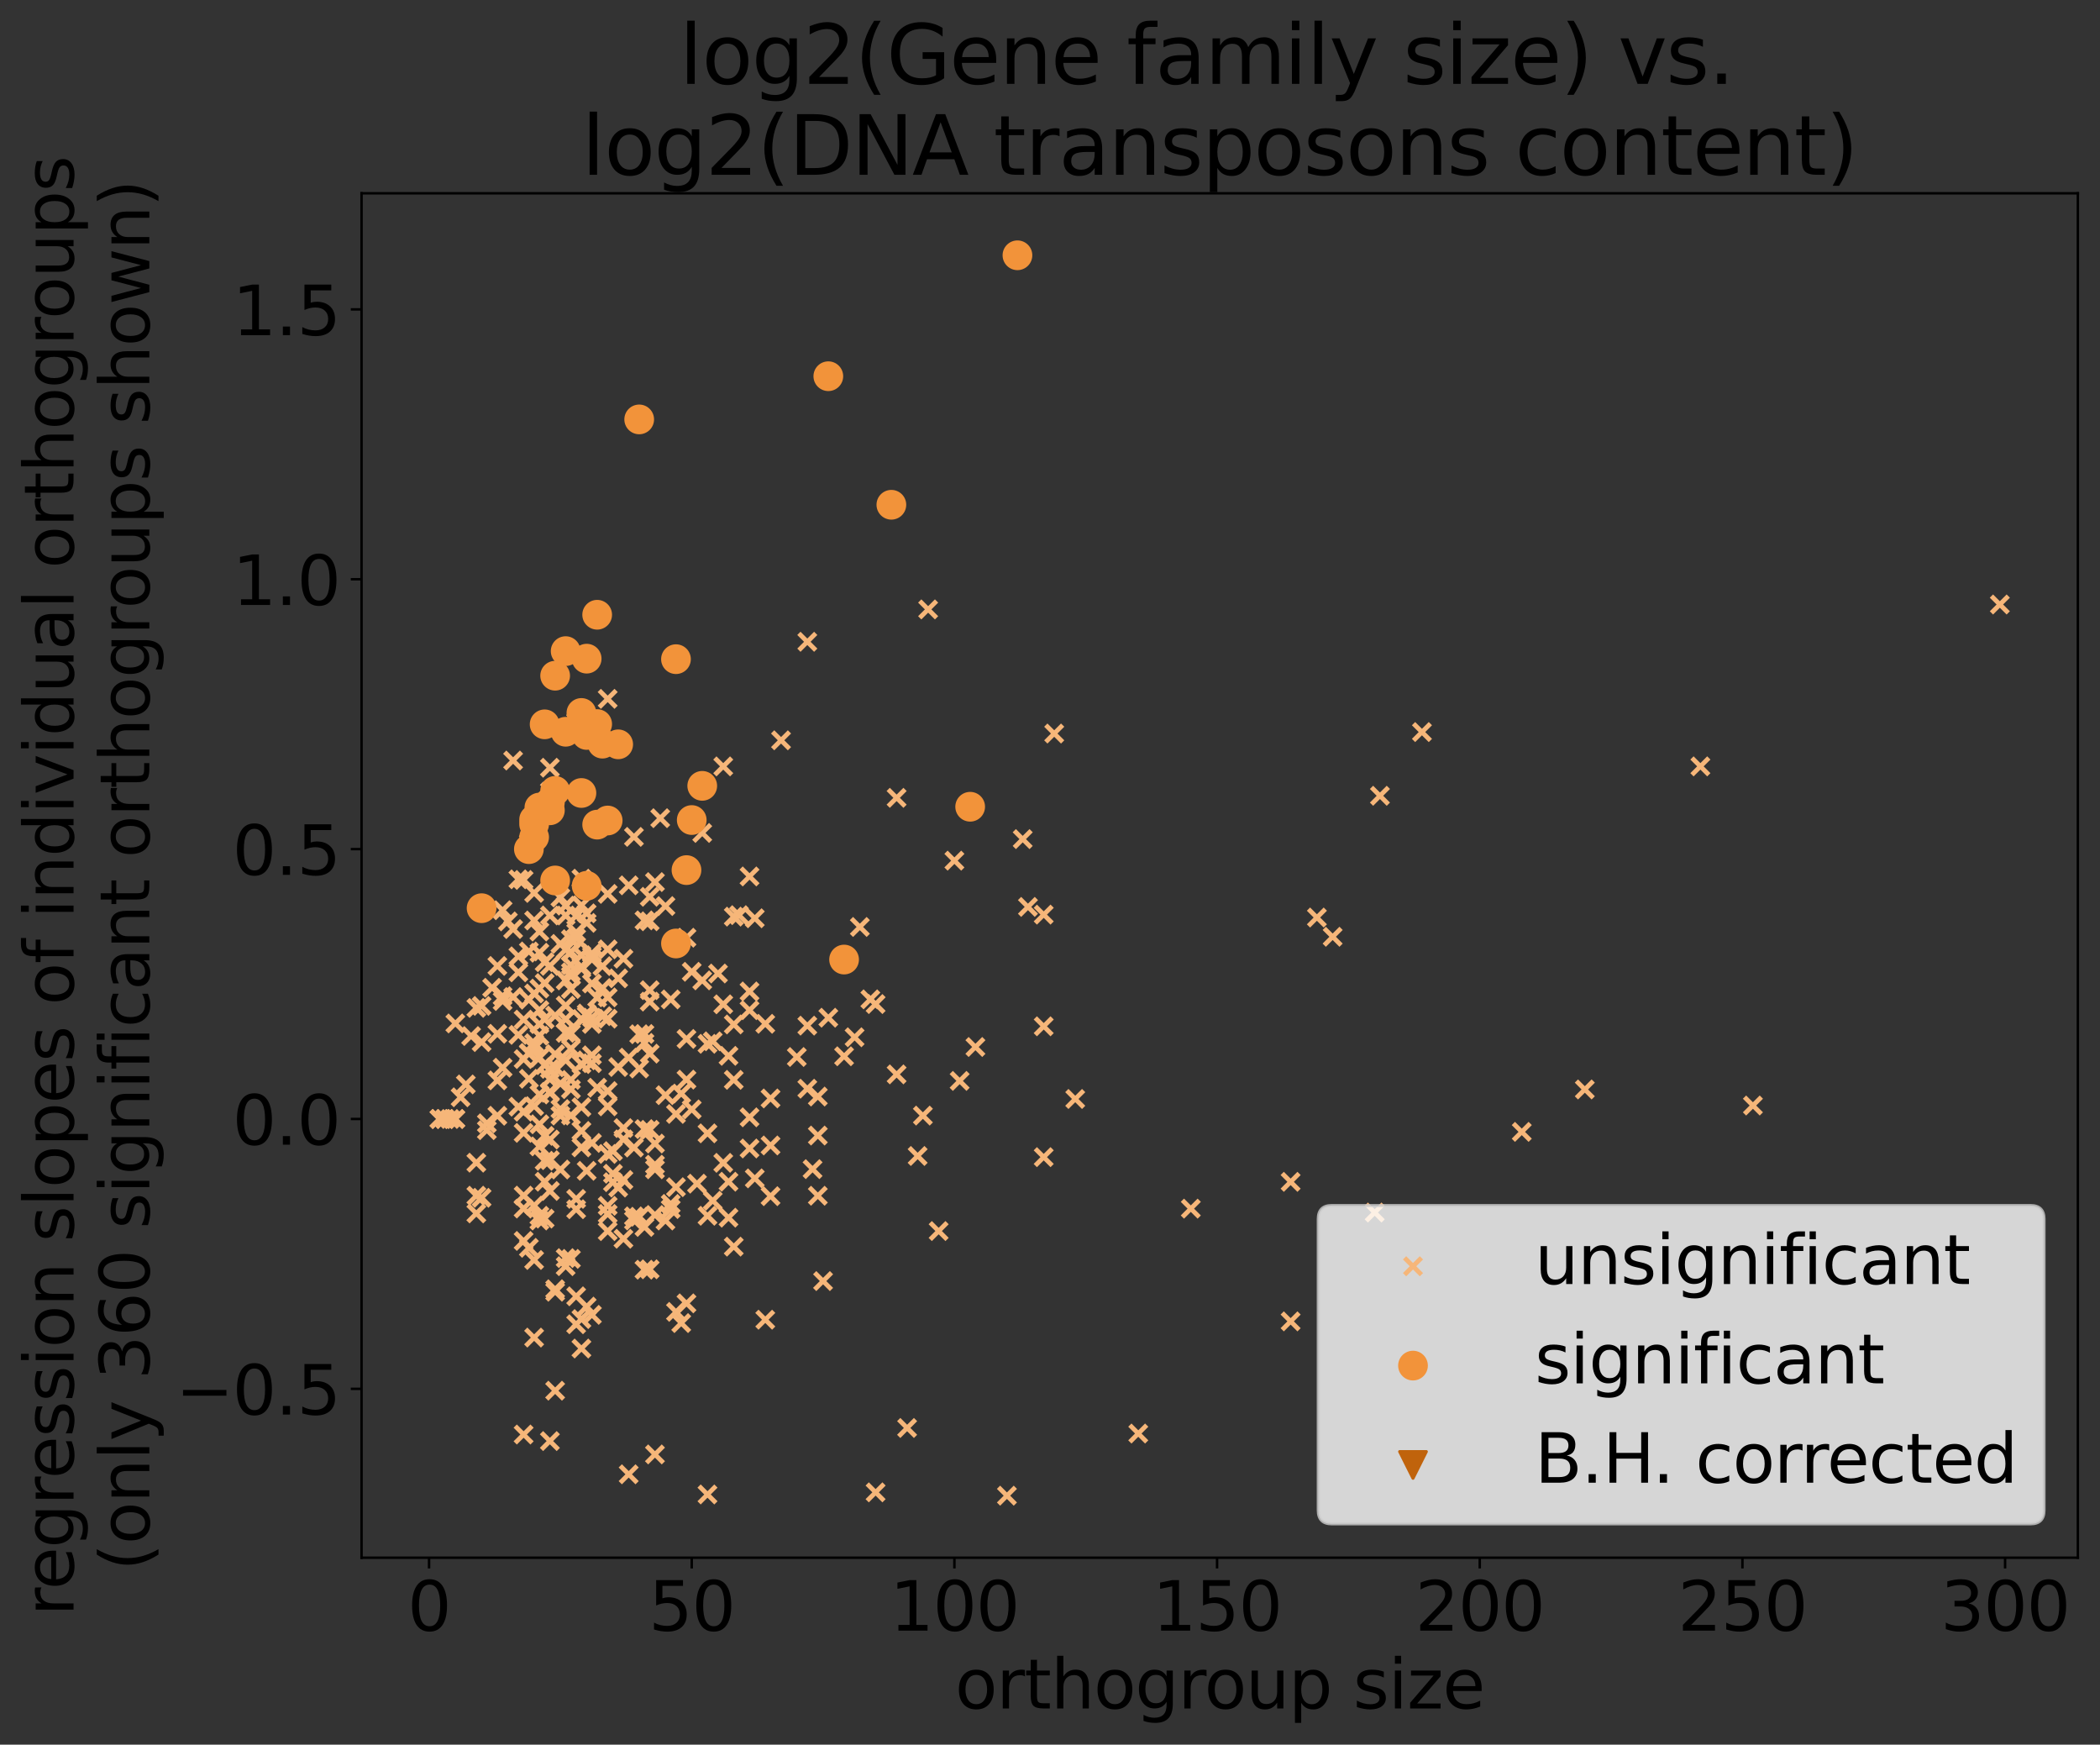 <?xml version="1.0" encoding="utf-8" standalone="no"?>
<!DOCTYPE svg PUBLIC "-//W3C//DTD SVG 1.1//EN"
  "http://www.w3.org/Graphics/SVG/1.1/DTD/svg11.dtd">
<svg xmlns:xlink="http://www.w3.org/1999/xlink" width="682.749pt" height="567.126pt" viewBox="0 0 682.749 567.126" xmlns="http://www.w3.org/2000/svg" version="1.1">
 <rect x="0" y="0" width="682.749" height="567.126" fill="#333333" stroke="none"/>
 <defs>
  <style type="text/css">*{stroke-linejoin: round; stroke-linecap: butt}</style>
 </defs>
 <g id="figure_1">
  <g id="patch_1">
   <path d="M 0 567.126 
L 682.749 567.126 
L 682.749 0 
L 0 0 
L 0 567.126 
z
" style="fill: none"/>
  </g>
  <g id="axes_1">
   <g id="patch_2">
    <path d="M 117.549 506.342 
L 675.549 506.342 
L 675.549 62.822 
L 117.549 62.822 
L 117.549 506.342 
z
" style="fill: none"/>
   </g>
   <g id="PathCollection_1">
    <defs>
     <path id="mc46f2f07fd" d="M -2.739 2.739 
L 2.739 -2.739 
M -2.739 -2.739 
L 2.739 2.739 
" style="stroke: #f6b679; stroke-width: 1.5"/>
    </defs>
    <g clip-path="url(#p3478bffdbb)">
     <use xlink:href="#mc46f2f07fd" x="177.073" y="319.55" style="fill: #f6b679; stroke: #f6b679; stroke-width: 1.5"/>
     <use xlink:href="#mc46f2f07fd" x="238.56" y="351.012" style="fill: #f6b679; stroke: #f6b679; stroke-width: 1.5"/>
     <use xlink:href="#mc46f2f07fd" x="209.524" y="338.986" style="fill: #f6b679; stroke: #f6b679; stroke-width: 1.5"/>
     <use xlink:href="#mc46f2f07fd" x="310.296" y="279.76" style="fill: #f6b679; stroke: #f6b679; stroke-width: 1.5"/>
     <use xlink:href="#mc46f2f07fd" x="178.781" y="354.95" style="fill: #f6b679; stroke: #f6b679; stroke-width: 1.5"/>
     <use xlink:href="#mc46f2f07fd" x="185.613" y="321.496" style="fill: #f6b679; stroke: #f6b679; stroke-width: 1.5"/>
     <use xlink:href="#mc46f2f07fd" x="180.489" y="419.892" style="fill: #f6b679; stroke: #f6b679; stroke-width: 1.5"/>
     <use xlink:href="#mc46f2f07fd" x="185.613" y="309.44" style="fill: #f6b679; stroke: #f6b679; stroke-width: 1.5"/>
     <use xlink:href="#mc46f2f07fd" x="175.365" y="372.637" style="fill: #f6b679; stroke: #f6b679; stroke-width: 1.5"/>
     <use xlink:href="#mc46f2f07fd" x="182.197" y="360.507" style="fill: #f6b679; stroke: #f6b679; stroke-width: 1.5"/>
     <use xlink:href="#mc46f2f07fd" x="197.569" y="227.166" style="fill: #f6b679; stroke: #f6b679; stroke-width: 1.5"/>
     <use xlink:href="#mc46f2f07fd" x="230.02" y="339.299" style="fill: #f6b679; stroke: #f6b679; stroke-width: 1.5"/>
     <use xlink:href="#mc46f2f07fd" x="185.613" y="409.21" style="fill: #f6b679; stroke: #f6b679; stroke-width: 1.5"/>
     <use xlink:href="#mc46f2f07fd" x="168.533" y="359.741" style="fill: #f6b679; stroke: #f6b679; stroke-width: 1.5"/>
     <use xlink:href="#mc46f2f07fd" x="178.781" y="350.762" style="fill: #f6b679; stroke: #f6b679; stroke-width: 1.5"/>
     <use xlink:href="#mc46f2f07fd" x="170.241" y="466.3" style="fill: #f6b679; stroke: #f6b679; stroke-width: 1.5"/>
     <use xlink:href="#mc46f2f07fd" x="173.657" y="290.256" style="fill: #f6b679; stroke: #f6b679; stroke-width: 1.5"/>
     <use xlink:href="#mc46f2f07fd" x="170.241" y="344.269" style="fill: #f6b679; stroke: #f6b679; stroke-width: 1.5"/>
     <use xlink:href="#mc46f2f07fd" x="189.029" y="372.969" style="fill: #f6b679; stroke: #f6b679; stroke-width: 1.5"/>
     <use xlink:href="#mc46f2f07fd" x="339.332" y="297.299" style="fill: #f6b679; stroke: #f6b679; stroke-width: 1.5"/>
     <use xlink:href="#mc46f2f07fd" x="339.332" y="376.139" style="fill: #f6b679; stroke: #f6b679; stroke-width: 1.5"/>
     <use xlink:href="#mc46f2f07fd" x="175.365" y="395.193" style="fill: #f6b679; stroke: #f6b679; stroke-width: 1.5"/>
     <use xlink:href="#mc46f2f07fd" x="387.155" y="392.88" style="fill: #f6b679; stroke: #f6b679; stroke-width: 1.5"/>
     <use xlink:href="#mc46f2f07fd" x="197.569" y="394.598" style="fill: #f6b679; stroke: #f6b679; stroke-width: 1.5"/>
     <use xlink:href="#mc46f2f07fd" x="284.676" y="326.376" style="fill: #f6b679; stroke: #f6b679; stroke-width: 1.5"/>
     <use xlink:href="#mc46f2f07fd" x="189.029" y="359.892" style="fill: #f6b679; stroke: #f6b679; stroke-width: 1.5"/>
     <use xlink:href="#mc46f2f07fd" x="178.781" y="257.353" style="fill: #f6b679; stroke: #f6b679; stroke-width: 1.5"/>
     <use xlink:href="#mc46f2f07fd" x="182.197" y="306.818" style="fill: #f6b679; stroke: #f6b679; stroke-width: 1.5"/>
     <use xlink:href="#mc46f2f07fd" x="197.569" y="354.656" style="fill: #f6b679; stroke: #f6b679; stroke-width: 1.5"/>
     <use xlink:href="#mc46f2f07fd" x="183.905" y="308.703" style="fill: #f6b679; stroke: #f6b679; stroke-width: 1.5"/>
     <use xlink:href="#mc46f2f07fd" x="274.428" y="343.347" style="fill: #f6b679; stroke: #f6b679; stroke-width: 1.5"/>
     <use xlink:href="#mc46f2f07fd" x="219.772" y="362.099" style="fill: #f6b679; stroke: #f6b679; stroke-width: 1.5"/>
     <use xlink:href="#mc46f2f07fd" x="144.621" y="363.736" style="fill: #f6b679; stroke: #f6b679; stroke-width: 1.5"/>
     <use xlink:href="#mc46f2f07fd" x="370.075" y="465.981" style="fill: #f6b679; stroke: #f6b679; stroke-width: 1.5"/>
     <use xlink:href="#mc46f2f07fd" x="248.808" y="428.981" style="fill: #f6b679; stroke: #f6b679; stroke-width: 1.5"/>
     <use xlink:href="#mc46f2f07fd" x="202.693" y="311.639" style="fill: #f6b679; stroke: #f6b679; stroke-width: 1.5"/>
     <use xlink:href="#mc46f2f07fd" x="243.684" y="322.272" style="fill: #f6b679; stroke: #f6b679; stroke-width: 1.5"/>
     <use xlink:href="#mc46f2f07fd" x="209.524" y="367.02" style="fill: #f6b679; stroke: #f6b679; stroke-width: 1.5"/>
     <use xlink:href="#mc46f2f07fd" x="190.737" y="344.682" style="fill: #f6b679; stroke: #f6b679; stroke-width: 1.5"/>
     <use xlink:href="#mc46f2f07fd" x="154.869" y="377.941" style="fill: #f6b679; stroke: #f6b679; stroke-width: 1.5"/>
     <use xlink:href="#mc46f2f07fd" x="177.073" y="346.242" style="fill: #f6b679; stroke: #f6b679; stroke-width: 1.5"/>
     <use xlink:href="#mc46f2f07fd" x="189.029" y="285.617" style="fill: #f6b679; stroke: #f6b679; stroke-width: 1.5"/>
     <use xlink:href="#mc46f2f07fd" x="165.117" y="299.512" style="fill: #f6b679; stroke: #f6b679; stroke-width: 1.5"/>
     <use xlink:href="#mc46f2f07fd" x="211.232" y="367.252" style="fill: #f6b679; stroke: #f6b679; stroke-width: 1.5"/>
     <use xlink:href="#mc46f2f07fd" x="154.869" y="388.663" style="fill: #f6b679; stroke: #f6b679; stroke-width: 1.5"/>
     <use xlink:href="#mc46f2f07fd" x="168.533" y="310.854" style="fill: #f6b679; stroke: #f6b679; stroke-width: 1.5"/>
     <use xlink:href="#mc46f2f07fd" x="178.781" y="468.431" style="fill: #f6b679; stroke: #f6b679; stroke-width: 1.5"/>
     <use xlink:href="#mc46f2f07fd" x="189.029" y="428.769" style="fill: #f6b679; stroke: #f6b679; stroke-width: 1.5"/>
     <use xlink:href="#mc46f2f07fd" x="189.029" y="314.837" style="fill: #f6b679; stroke: #f6b679; stroke-width: 1.5"/>
     <use xlink:href="#mc46f2f07fd" x="187.321" y="430.461" style="fill: #f6b679; stroke: #f6b679; stroke-width: 1.5"/>
     <use xlink:href="#mc46f2f07fd" x="190.737" y="330.148" style="fill: #f6b679; stroke: #f6b679; stroke-width: 1.5"/>
     <use xlink:href="#mc46f2f07fd" x="144.621" y="363.736" style="fill: #f6b679; stroke: #f6b679; stroke-width: 1.5"/>
     <use xlink:href="#mc46f2f07fd" x="243.684" y="284.891" style="fill: #f6b679; stroke: #f6b679; stroke-width: 1.5"/>
     <use xlink:href="#mc46f2f07fd" x="189.029" y="294.275" style="fill: #f6b679; stroke: #f6b679; stroke-width: 1.5"/>
     <use xlink:href="#mc46f2f07fd" x="173.657" y="409.571" style="fill: #f6b679; stroke: #f6b679; stroke-width: 1.5"/>
     <use xlink:href="#mc46f2f07fd" x="207.816" y="336.185" style="fill: #f6b679; stroke: #f6b679; stroke-width: 1.5"/>
     <use xlink:href="#mc46f2f07fd" x="178.781" y="347.444" style="fill: #f6b679; stroke: #f6b679; stroke-width: 1.5"/>
     <use xlink:href="#mc46f2f07fd" x="163.409" y="325.388" style="fill: #f6b679; stroke: #f6b679; stroke-width: 1.5"/>
     <use xlink:href="#mc46f2f07fd" x="209.524" y="398.832" style="fill: #f6b679; stroke: #f6b679; stroke-width: 1.5"/>
     <use xlink:href="#mc46f2f07fd" x="166.825" y="324.081" style="fill: #f6b679; stroke: #f6b679; stroke-width: 1.5"/>
     <use xlink:href="#mc46f2f07fd" x="175.365" y="332.891" style="fill: #f6b679; stroke: #f6b679; stroke-width: 1.5"/>
     <use xlink:href="#mc46f2f07fd" x="158.285" y="367.375" style="fill: #f6b679; stroke: #f6b679; stroke-width: 1.5"/>
     <use xlink:href="#mc46f2f07fd" x="216.356" y="294.523" style="fill: #f6b679; stroke: #f6b679; stroke-width: 1.5"/>
     <use xlink:href="#mc46f2f07fd" x="221.48" y="430.078" style="fill: #f6b679; stroke: #f6b679; stroke-width: 1.5"/>
     <use xlink:href="#mc46f2f07fd" x="212.94" y="472.767" style="fill: #f6b679; stroke: #f6b679; stroke-width: 1.5"/>
     <use xlink:href="#mc46f2f07fd" x="209.524" y="336.1" style="fill: #f6b679; stroke: #f6b679; stroke-width: 1.5"/>
     <use xlink:href="#mc46f2f07fd" x="221.48" y="355.474" style="fill: #f6b679; stroke: #f6b679; stroke-width: 1.5"/>
     <use xlink:href="#mc46f2f07fd" x="192.445" y="319.696" style="fill: #f6b679; stroke: #f6b679; stroke-width: 1.5"/>
     <use xlink:href="#mc46f2f07fd" x="243.684" y="373.321" style="fill: #f6b679; stroke: #f6b679; stroke-width: 1.5"/>
     <use xlink:href="#mc46f2f07fd" x="250.516" y="357.057" style="fill: #f6b679; stroke: #f6b679; stroke-width: 1.5"/>
     <use xlink:href="#mc46f2f07fd" x="185.613" y="313.752" style="fill: #f6b679; stroke: #f6b679; stroke-width: 1.5"/>
     <use xlink:href="#mc46f2f07fd" x="170.241" y="286.031" style="fill: #f6b679; stroke: #f6b679; stroke-width: 1.5"/>
     <use xlink:href="#mc46f2f07fd" x="199.277" y="384.273" style="fill: #f6b679; stroke: #f6b679; stroke-width: 1.5"/>
     <use xlink:href="#mc46f2f07fd" x="182.197" y="291.733" style="fill: #f6b679; stroke: #f6b679; stroke-width: 1.5"/>
     <use xlink:href="#mc46f2f07fd" x="342.748" y="238.44" style="fill: #f6b679; stroke: #f6b679; stroke-width: 1.5"/>
     <use xlink:href="#mc46f2f07fd" x="211.232" y="321.868" style="fill: #f6b679; stroke: #f6b679; stroke-width: 1.5"/>
     <use xlink:href="#mc46f2f07fd" x="142.913" y="363.736" style="fill: #f6b679; stroke: #f6b679; stroke-width: 1.5"/>
     <use xlink:href="#mc46f2f07fd" x="267.596" y="416.429" style="fill: #f6b679; stroke: #f6b679; stroke-width: 1.5"/>
     <use xlink:href="#mc46f2f07fd" x="228.312" y="270.76" style="fill: #f6b679; stroke: #f6b679; stroke-width: 1.5"/>
     <use xlink:href="#mc46f2f07fd" x="159.993" y="321.074" style="fill: #f6b679; stroke: #f6b679; stroke-width: 1.5"/>
     <use xlink:href="#mc46f2f07fd" x="178.781" y="297.576" style="fill: #f6b679; stroke: #f6b679; stroke-width: 1.5"/>
     <use xlink:href="#mc46f2f07fd" x="282.968" y="324.843" style="fill: #f6b679; stroke: #f6b679; stroke-width: 1.5"/>
     <use xlink:href="#mc46f2f07fd" x="248.808" y="332.798" style="fill: #f6b679; stroke: #f6b679; stroke-width: 1.5"/>
     <use xlink:href="#mc46f2f07fd" x="189.029" y="438.35" style="fill: #f6b679; stroke: #f6b679; stroke-width: 1.5"/>
     <use xlink:href="#mc46f2f07fd" x="185.613" y="316.054" style="fill: #f6b679; stroke: #f6b679; stroke-width: 1.5"/>
     <use xlink:href="#mc46f2f07fd" x="238.56" y="333.003" style="fill: #f6b679; stroke: #f6b679; stroke-width: 1.5"/>
     <use xlink:href="#mc46f2f07fd" x="171.949" y="350.657" style="fill: #f6b679; stroke: #f6b679; stroke-width: 1.5"/>
     <use xlink:href="#mc46f2f07fd" x="173.657" y="434.792" style="fill: #f6b679; stroke: #f6b679; stroke-width: 1.5"/>
     <use xlink:href="#mc46f2f07fd" x="197.569" y="400.192" style="fill: #f6b679; stroke: #f6b679; stroke-width: 1.5"/>
     <use xlink:href="#mc46f2f07fd" x="446.935" y="394.14" style="fill: #f6b679; stroke: #f6b679; stroke-width: 1.5"/>
     <use xlink:href="#mc46f2f07fd" x="259.056" y="343.582" style="fill: #f6b679; stroke: #f6b679; stroke-width: 1.5"/>
     <use xlink:href="#mc46f2f07fd" x="245.392" y="298.491" style="fill: #f6b679; stroke: #f6b679; stroke-width: 1.5"/>
     <use xlink:href="#mc46f2f07fd" x="183.905" y="297.588" style="fill: #f6b679; stroke: #f6b679; stroke-width: 1.5"/>
     <use xlink:href="#mc46f2f07fd" x="419.607" y="384.168" style="fill: #f6b679; stroke: #f6b679; stroke-width: 1.5"/>
     <use xlink:href="#mc46f2f07fd" x="175.365" y="336.646" style="fill: #f6b679; stroke: #f6b679; stroke-width: 1.5"/>
     <use xlink:href="#mc46f2f07fd" x="156.577" y="338.74" style="fill: #f6b679; stroke: #f6b679; stroke-width: 1.5"/>
     <use xlink:href="#mc46f2f07fd" x="462.307" y="237.961" style="fill: #f6b679; stroke: #f6b679; stroke-width: 1.5"/>
     <use xlink:href="#mc46f2f07fd" x="185.613" y="305.284" style="fill: #f6b679; stroke: #f6b679; stroke-width: 1.5"/>
     <use xlink:href="#mc46f2f07fd" x="223.188" y="337.715" style="fill: #f6b679; stroke: #f6b679; stroke-width: 1.5"/>
     <use xlink:href="#mc46f2f07fd" x="185.613" y="362.579" style="fill: #f6b679; stroke: #f6b679; stroke-width: 1.5"/>
     <use xlink:href="#mc46f2f07fd" x="231.728" y="390.305" style="fill: #f6b679; stroke: #f6b679; stroke-width: 1.5"/>
     <use xlink:href="#mc46f2f07fd" x="178.781" y="377.112" style="fill: #f6b679; stroke: #f6b679; stroke-width: 1.5"/>
     <use xlink:href="#mc46f2f07fd" x="199.277" y="374.182" style="fill: #f6b679; stroke: #f6b679; stroke-width: 1.5"/>
     <use xlink:href="#mc46f2f07fd" x="161.701" y="336.045" style="fill: #f6b679; stroke: #f6b679; stroke-width: 1.5"/>
     <use xlink:href="#mc46f2f07fd" x="168.533" y="316.071" style="fill: #f6b679; stroke: #f6b679; stroke-width: 1.5"/>
     <use xlink:href="#mc46f2f07fd" x="142.913" y="363.736" style="fill: #f6b679; stroke: #f6b679; stroke-width: 1.5"/>
     <use xlink:href="#mc46f2f07fd" x="158.285" y="365.141" style="fill: #f6b679; stroke: #f6b679; stroke-width: 1.5"/>
     <use xlink:href="#mc46f2f07fd" x="180.489" y="342.638" style="fill: #f6b679; stroke: #f6b679; stroke-width: 1.5"/>
     <use xlink:href="#mc46f2f07fd" x="250.516" y="372.337" style="fill: #f6b679; stroke: #f6b679; stroke-width: 1.5"/>
     <use xlink:href="#mc46f2f07fd" x="173.657" y="359.555" style="fill: #f6b679; stroke: #f6b679; stroke-width: 1.5"/>
     <use xlink:href="#mc46f2f07fd" x="339.332" y="333.606" style="fill: #f6b679; stroke: #f6b679; stroke-width: 1.5"/>
     <use xlink:href="#mc46f2f07fd" x="163.409" y="323.814" style="fill: #f6b679; stroke: #f6b679; stroke-width: 1.5"/>
     <use xlink:href="#mc46f2f07fd" x="212.94" y="378.595" style="fill: #f6b679; stroke: #f6b679; stroke-width: 1.5"/>
     <use xlink:href="#mc46f2f07fd" x="161.701" y="351.187" style="fill: #f6b679; stroke: #f6b679; stroke-width: 1.5"/>
     <use xlink:href="#mc46f2f07fd" x="277.844" y="337.17" style="fill: #f6b679; stroke: #f6b679; stroke-width: 1.5"/>
     <use xlink:href="#mc46f2f07fd" x="175.365" y="302.817" style="fill: #f6b679; stroke: #f6b679; stroke-width: 1.5"/>
     <use xlink:href="#mc46f2f07fd" x="223.188" y="423.665" style="fill: #f6b679; stroke: #f6b679; stroke-width: 1.5"/>
     <use xlink:href="#mc46f2f07fd" x="166.825" y="247.217" style="fill: #f6b679; stroke: #f6b679; stroke-width: 1.5"/>
     <use xlink:href="#mc46f2f07fd" x="166.825" y="302.006" style="fill: #f6b679; stroke: #f6b679; stroke-width: 1.5"/>
     <use xlink:href="#mc46f2f07fd" x="192.445" y="427.403" style="fill: #f6b679; stroke: #f6b679; stroke-width: 1.5"/>
     <use xlink:href="#mc46f2f07fd" x="175.365" y="365.45" style="fill: #f6b679; stroke: #f6b679; stroke-width: 1.5"/>
     <use xlink:href="#mc46f2f07fd" x="207.816" y="395.511" style="fill: #f6b679; stroke: #f6b679; stroke-width: 1.5"/>
     <use xlink:href="#mc46f2f07fd" x="301.756" y="198.093" style="fill: #f6b679; stroke: #f6b679; stroke-width: 1.5"/>
     <use xlink:href="#mc46f2f07fd" x="226.604" y="384.76" style="fill: #f6b679; stroke: #f6b679; stroke-width: 1.5"/>
     <use xlink:href="#mc46f2f07fd" x="265.888" y="369.12" style="fill: #f6b679; stroke: #f6b679; stroke-width: 1.5"/>
     <use xlink:href="#mc46f2f07fd" x="262.472" y="333.394" style="fill: #f6b679; stroke: #f6b679; stroke-width: 1.5"/>
     <use xlink:href="#mc46f2f07fd" x="154.869" y="394.433" style="fill: #f6b679; stroke: #f6b679; stroke-width: 1.5"/>
     <use xlink:href="#mc46f2f07fd" x="279.552" y="301.313" style="fill: #f6b679; stroke: #f6b679; stroke-width: 1.5"/>
     <use xlink:href="#mc46f2f07fd" x="189.029" y="367.618" style="fill: #f6b679; stroke: #f6b679; stroke-width: 1.5"/>
     <use xlink:href="#mc46f2f07fd" x="265.888" y="356.442" style="fill: #f6b679; stroke: #f6b679; stroke-width: 1.5"/>
     <use xlink:href="#mc46f2f07fd" x="204.4" y="479.232" style="fill: #f6b679; stroke: #f6b679; stroke-width: 1.5"/>
     <use xlink:href="#mc46f2f07fd" x="183.905" y="408.959" style="fill: #f6b679; stroke: #f6b679; stroke-width: 1.5"/>
     <use xlink:href="#mc46f2f07fd" x="163.409" y="295.876" style="fill: #f6b679; stroke: #f6b679; stroke-width: 1.5"/>
     <use xlink:href="#mc46f2f07fd" x="171.949" y="342.278" style="fill: #f6b679; stroke: #f6b679; stroke-width: 1.5"/>
     <use xlink:href="#mc46f2f07fd" x="218.064" y="393.008" style="fill: #f6b679; stroke: #f6b679; stroke-width: 1.5"/>
     <use xlink:href="#mc46f2f07fd" x="206.108" y="396.724" style="fill: #f6b679; stroke: #f6b679; stroke-width: 1.5"/>
     <use xlink:href="#mc46f2f07fd" x="171.949" y="274.038" style="fill: #f6b679; stroke: #f6b679; stroke-width: 1.5"/>
     <use xlink:href="#mc46f2f07fd" x="230.02" y="368.403" style="fill: #f6b679; stroke: #f6b679; stroke-width: 1.5"/>
     <use xlink:href="#mc46f2f07fd" x="182.197" y="380.158" style="fill: #f6b679; stroke: #f6b679; stroke-width: 1.5"/>
     <use xlink:href="#mc46f2f07fd" x="148.037" y="363.736" style="fill: #f6b679; stroke: #f6b679; stroke-width: 1.5"/>
     <use xlink:href="#mc46f2f07fd" x="171.949" y="342.44" style="fill: #f6b679; stroke: #f6b679; stroke-width: 1.5"/>
     <use xlink:href="#mc46f2f07fd" x="156.577" y="326.983" style="fill: #f6b679; stroke: #f6b679; stroke-width: 1.5"/>
     <use xlink:href="#mc46f2f07fd" x="182.197" y="352.214" style="fill: #f6b679; stroke: #f6b679; stroke-width: 1.5"/>
     <use xlink:href="#mc46f2f07fd" x="180.489" y="330.133" style="fill: #f6b679; stroke: #f6b679; stroke-width: 1.5"/>
     <use xlink:href="#mc46f2f07fd" x="428.147" y="298.25" style="fill: #f6b679; stroke: #f6b679; stroke-width: 1.5"/>
     <use xlink:href="#mc46f2f07fd" x="265.888" y="388.691" style="fill: #f6b679; stroke: #f6b679; stroke-width: 1.5"/>
     <use xlink:href="#mc46f2f07fd" x="231.728" y="338.483" style="fill: #f6b679; stroke: #f6b679; stroke-width: 1.5"/>
     <use xlink:href="#mc46f2f07fd" x="262.472" y="208.618" style="fill: #f6b679; stroke: #f6b679; stroke-width: 1.5"/>
     <use xlink:href="#mc46f2f07fd" x="202.693" y="366.696" style="fill: #f6b679; stroke: #f6b679; stroke-width: 1.5"/>
     <use xlink:href="#mc46f2f07fd" x="214.648" y="265.958" style="fill: #f6b679; stroke: #f6b679; stroke-width: 1.5"/>
     <use xlink:href="#mc46f2f07fd" x="187.321" y="297.7" style="fill: #f6b679; stroke: #f6b679; stroke-width: 1.5"/>
     <use xlink:href="#mc46f2f07fd" x="219.772" y="426.436" style="fill: #f6b679; stroke: #f6b679; stroke-width: 1.5"/>
     <use xlink:href="#mc46f2f07fd" x="185.613" y="340.898" style="fill: #f6b679; stroke: #f6b679; stroke-width: 1.5"/>
     <use xlink:href="#mc46f2f07fd" x="192.445" y="332.842" style="fill: #f6b679; stroke: #f6b679; stroke-width: 1.5"/>
     <use xlink:href="#mc46f2f07fd" x="236.852" y="384.126" style="fill: #f6b679; stroke: #f6b679; stroke-width: 1.5"/>
     <use xlink:href="#mc46f2f07fd" x="177.073" y="384.116" style="fill: #f6b679; stroke: #f6b679; stroke-width: 1.5"/>
     <use xlink:href="#mc46f2f07fd" x="219.772" y="385.903" style="fill: #f6b679; stroke: #f6b679; stroke-width: 1.5"/>
     <use xlink:href="#mc46f2f07fd" x="190.737" y="380.583" style="fill: #f6b679; stroke: #f6b679; stroke-width: 1.5"/>
     <use xlink:href="#mc46f2f07fd" x="236.852" y="343.211" style="fill: #f6b679; stroke: #f6b679; stroke-width: 1.5"/>
     <use xlink:href="#mc46f2f07fd" x="190.737" y="299.989" style="fill: #f6b679; stroke: #f6b679; stroke-width: 1.5"/>
     <use xlink:href="#mc46f2f07fd" x="178.781" y="355.223" style="fill: #f6b679; stroke: #f6b679; stroke-width: 1.5"/>
     <use xlink:href="#mc46f2f07fd" x="142.913" y="363.736" style="fill: #f6b679; stroke: #f6b679; stroke-width: 1.5"/>
     <use xlink:href="#mc46f2f07fd" x="216.356" y="396.74" style="fill: #f6b679; stroke: #f6b679; stroke-width: 1.5"/>
     <use xlink:href="#mc46f2f07fd" x="230.02" y="395.199" style="fill: #f6b679; stroke: #f6b679; stroke-width: 1.5"/>
     <use xlink:href="#mc46f2f07fd" x="197.569" y="375.095" style="fill: #f6b679; stroke: #f6b679; stroke-width: 1.5"/>
     <use xlink:href="#mc46f2f07fd" x="332.5" y="272.759" style="fill: #f6b679; stroke: #f6b679; stroke-width: 1.5"/>
     <use xlink:href="#mc46f2f07fd" x="168.533" y="285.828" style="fill: #f6b679; stroke: #f6b679; stroke-width: 1.5"/>
     <use xlink:href="#mc46f2f07fd" x="182.197" y="362.633" style="fill: #f6b679; stroke: #f6b679; stroke-width: 1.5"/>
     <use xlink:href="#mc46f2f07fd" x="218.064" y="391.338" style="fill: #f6b679; stroke: #f6b679; stroke-width: 1.5"/>
     <use xlink:href="#mc46f2f07fd" x="197.569" y="391.972" style="fill: #f6b679; stroke: #f6b679; stroke-width: 1.5"/>
     <use xlink:href="#mc46f2f07fd" x="149.745" y="356.68" style="fill: #f6b679; stroke: #f6b679; stroke-width: 1.5"/>
     <use xlink:href="#mc46f2f07fd" x="190.737" y="296.886" style="fill: #f6b679; stroke: #f6b679; stroke-width: 1.5"/>
     <use xlink:href="#mc46f2f07fd" x="187.321" y="303.12" style="fill: #f6b679; stroke: #f6b679; stroke-width: 1.5"/>
     <use xlink:href="#mc46f2f07fd" x="211.232" y="291.51" style="fill: #f6b679; stroke: #f6b679; stroke-width: 1.5"/>
     <use xlink:href="#mc46f2f07fd" x="194.153" y="324.301" style="fill: #f6b679; stroke: #f6b679; stroke-width: 1.5"/>
     <use xlink:href="#mc46f2f07fd" x="177.073" y="369.229" style="fill: #f6b679; stroke: #f6b679; stroke-width: 1.5"/>
     <use xlink:href="#mc46f2f07fd" x="212.94" y="394.938" style="fill: #f6b679; stroke: #f6b679; stroke-width: 1.5"/>
     <use xlink:href="#mc46f2f07fd" x="209.524" y="299.175" style="fill: #f6b679; stroke: #f6b679; stroke-width: 1.5"/>
     <use xlink:href="#mc46f2f07fd" x="189.029" y="345.879" style="fill: #f6b679; stroke: #f6b679; stroke-width: 1.5"/>
     <use xlink:href="#mc46f2f07fd" x="243.684" y="363.192" style="fill: #f6b679; stroke: #f6b679; stroke-width: 1.5"/>
     <use xlink:href="#mc46f2f07fd" x="209.524" y="412.721" style="fill: #f6b679; stroke: #f6b679; stroke-width: 1.5"/>
     <use xlink:href="#mc46f2f07fd" x="187.321" y="234.681" style="fill: #f6b679; stroke: #f6b679; stroke-width: 1.5"/>
     <use xlink:href="#mc46f2f07fd" x="185.613" y="351.033" style="fill: #f6b679; stroke: #f6b679; stroke-width: 1.5"/>
     <use xlink:href="#mc46f2f07fd" x="175.365" y="355.771" style="fill: #f6b679; stroke: #f6b679; stroke-width: 1.5"/>
     <use xlink:href="#mc46f2f07fd" x="171.949" y="405.614" style="fill: #f6b679; stroke: #f6b679; stroke-width: 1.5"/>
     <use xlink:href="#mc46f2f07fd" x="197.569" y="331.138" style="fill: #f6b679; stroke: #f6b679; stroke-width: 1.5"/>
     <use xlink:href="#mc46f2f07fd" x="262.472" y="353.89" style="fill: #f6b679; stroke: #f6b679; stroke-width: 1.5"/>
     <use xlink:href="#mc46f2f07fd" x="223.188" y="350.938" style="fill: #f6b679; stroke: #f6b679; stroke-width: 1.5"/>
     <use xlink:href="#mc46f2f07fd" x="146.329" y="363.736" style="fill: #f6b679; stroke: #f6b679; stroke-width: 1.5"/>
     <use xlink:href="#mc46f2f07fd" x="419.607" y="429.52" style="fill: #f6b679; stroke: #f6b679; stroke-width: 1.5"/>
     <use xlink:href="#mc46f2f07fd" x="200.985" y="346.845" style="fill: #f6b679; stroke: #f6b679; stroke-width: 1.5"/>
     <use xlink:href="#mc46f2f07fd" x="200.985" y="386.039" style="fill: #f6b679; stroke: #f6b679; stroke-width: 1.5"/>
     <use xlink:href="#mc46f2f07fd" x="183.905" y="326.868" style="fill: #f6b679; stroke: #f6b679; stroke-width: 1.5"/>
     <use xlink:href="#mc46f2f07fd" x="173.657" y="322.94" style="fill: #f6b679; stroke: #f6b679; stroke-width: 1.5"/>
     <use xlink:href="#mc46f2f07fd" x="212.94" y="286.73" style="fill: #f6b679; stroke: #f6b679; stroke-width: 1.5"/>
     <use xlink:href="#mc46f2f07fd" x="224.896" y="360.622" style="fill: #f6b679; stroke: #f6b679; stroke-width: 1.5"/>
     <use xlink:href="#mc46f2f07fd" x="171.949" y="324.975" style="fill: #f6b679; stroke: #f6b679; stroke-width: 1.5"/>
     <use xlink:href="#mc46f2f07fd" x="207.816" y="347.34" style="fill: #f6b679; stroke: #f6b679; stroke-width: 1.5"/>
     <use xlink:href="#mc46f2f07fd" x="433.271" y="304.505" style="fill: #f6b679; stroke: #f6b679; stroke-width: 1.5"/>
     <use xlink:href="#mc46f2f07fd" x="515.254" y="354.135" style="fill: #f6b679; stroke: #f6b679; stroke-width: 1.5"/>
     <use xlink:href="#mc46f2f07fd" x="183.905" y="335.738" style="fill: #f6b679; stroke: #f6b679; stroke-width: 1.5"/>
     <use xlink:href="#mc46f2f07fd" x="192.445" y="311.865" style="fill: #f6b679; stroke: #f6b679; stroke-width: 1.5"/>
     <use xlink:href="#mc46f2f07fd" x="569.91" y="359.358" style="fill: #f6b679; stroke: #f6b679; stroke-width: 1.5"/>
     <use xlink:href="#mc46f2f07fd" x="153.161" y="336.772" style="fill: #f6b679; stroke: #f6b679; stroke-width: 1.5"/>
     <use xlink:href="#mc46f2f07fd" x="187.321" y="304.958" style="fill: #f6b679; stroke: #f6b679; stroke-width: 1.5"/>
     <use xlink:href="#mc46f2f07fd" x="192.445" y="343.038" style="fill: #f6b679; stroke: #f6b679; stroke-width: 1.5"/>
     <use xlink:href="#mc46f2f07fd" x="211.232" y="299.471" style="fill: #f6b679; stroke: #f6b679; stroke-width: 1.5"/>
     <use xlink:href="#mc46f2f07fd" x="178.781" y="313.976" style="fill: #f6b679; stroke: #f6b679; stroke-width: 1.5"/>
     <use xlink:href="#mc46f2f07fd" x="183.905" y="344.652" style="fill: #f6b679; stroke: #f6b679; stroke-width: 1.5"/>
     <use xlink:href="#mc46f2f07fd" x="180.489" y="419.076" style="fill: #f6b679; stroke: #f6b679; stroke-width: 1.5"/>
     <use xlink:href="#mc46f2f07fd" x="180.489" y="346.959" style="fill: #f6b679; stroke: #f6b679; stroke-width: 1.5"/>
     <use xlink:href="#mc46f2f07fd" x="177.073" y="396.115" style="fill: #f6b679; stroke: #f6b679; stroke-width: 1.5"/>
     <use xlink:href="#mc46f2f07fd" x="185.613" y="335.914" style="fill: #f6b679; stroke: #f6b679; stroke-width: 1.5"/>
     <use xlink:href="#mc46f2f07fd" x="173.657" y="299.213" style="fill: #f6b679; stroke: #f6b679; stroke-width: 1.5"/>
     <use xlink:href="#mc46f2f07fd" x="178.781" y="249.55" style="fill: #f6b679; stroke: #f6b679; stroke-width: 1.5"/>
     <use xlink:href="#mc46f2f07fd" x="190.737" y="424.717" style="fill: #f6b679; stroke: #f6b679; stroke-width: 1.5"/>
     <use xlink:href="#mc46f2f07fd" x="250.516" y="388.828" style="fill: #f6b679; stroke: #f6b679; stroke-width: 1.5"/>
     <use xlink:href="#mc46f2f07fd" x="171.949" y="309.273" style="fill: #f6b679; stroke: #f6b679; stroke-width: 1.5"/>
     <use xlink:href="#mc46f2f07fd" x="173.657" y="339.094" style="fill: #f6b679; stroke: #f6b679; stroke-width: 1.5"/>
     <use xlink:href="#mc46f2f07fd" x="298.34" y="375.76" style="fill: #f6b679; stroke: #f6b679; stroke-width: 1.5"/>
     <use xlink:href="#mc46f2f07fd" x="180.489" y="452.057" style="fill: #f6b679; stroke: #f6b679; stroke-width: 1.5"/>
     <use xlink:href="#mc46f2f07fd" x="552.83" y="249.112" style="fill: #f6b679; stroke: #f6b679; stroke-width: 1.5"/>
     <use xlink:href="#mc46f2f07fd" x="235.144" y="249.118" style="fill: #f6b679; stroke: #f6b679; stroke-width: 1.5"/>
     <use xlink:href="#mc46f2f07fd" x="216.356" y="355.995" style="fill: #f6b679; stroke: #f6b679; stroke-width: 1.5"/>
     <use xlink:href="#mc46f2f07fd" x="170.241" y="403.372" style="fill: #f6b679; stroke: #f6b679; stroke-width: 1.5"/>
     <use xlink:href="#mc46f2f07fd" x="291.508" y="349.234" style="fill: #f6b679; stroke: #f6b679; stroke-width: 1.5"/>
     <use xlink:href="#mc46f2f07fd" x="175.365" y="396.74" style="fill: #f6b679; stroke: #f6b679; stroke-width: 1.5"/>
     <use xlink:href="#mc46f2f07fd" x="202.693" y="370.354" style="fill: #f6b679; stroke: #f6b679; stroke-width: 1.5"/>
     <use xlink:href="#mc46f2f07fd" x="230.02" y="485.785" style="fill: #f6b679; stroke: #f6b679; stroke-width: 1.5"/>
     <use xlink:href="#mc46f2f07fd" x="334.208" y="294.799" style="fill: #f6b679; stroke: #f6b679; stroke-width: 1.5"/>
     <use xlink:href="#mc46f2f07fd" x="206.108" y="272.032" style="fill: #f6b679; stroke: #f6b679; stroke-width: 1.5"/>
     <use xlink:href="#mc46f2f07fd" x="197.569" y="359.633" style="fill: #f6b679; stroke: #f6b679; stroke-width: 1.5"/>
     <use xlink:href="#mc46f2f07fd" x="224.896" y="315.89" style="fill: #f6b679; stroke: #f6b679; stroke-width: 1.5"/>
     <use xlink:href="#mc46f2f07fd" x="650.186" y="196.493" style="fill: #f6b679; stroke: #f6b679; stroke-width: 1.5"/>
     <use xlink:href="#mc46f2f07fd" x="235.144" y="326.459" style="fill: #f6b679; stroke: #f6b679; stroke-width: 1.5"/>
     <use xlink:href="#mc46f2f07fd" x="192.445" y="310.734" style="fill: #f6b679; stroke: #f6b679; stroke-width: 1.5"/>
     <use xlink:href="#mc46f2f07fd" x="192.445" y="330.813" style="fill: #f6b679; stroke: #f6b679; stroke-width: 1.5"/>
     <use xlink:href="#mc46f2f07fd" x="192.445" y="371.519" style="fill: #f6b679; stroke: #f6b679; stroke-width: 1.5"/>
     <use xlink:href="#mc46f2f07fd" x="170.241" y="361.381" style="fill: #f6b679; stroke: #f6b679; stroke-width: 1.5"/>
     <use xlink:href="#mc46f2f07fd" x="202.693" y="402.667" style="fill: #f6b679; stroke: #f6b679; stroke-width: 1.5"/>
     <use xlink:href="#mc46f2f07fd" x="448.643" y="258.672" style="fill: #f6b679; stroke: #f6b679; stroke-width: 1.5"/>
     <use xlink:href="#mc46f2f07fd" x="238.56" y="297.955" style="fill: #f6b679; stroke: #f6b679; stroke-width: 1.5"/>
     <use xlink:href="#mc46f2f07fd" x="161.701" y="313.989" style="fill: #f6b679; stroke: #f6b679; stroke-width: 1.5"/>
     <use xlink:href="#mc46f2f07fd" x="349.58" y="357.23" style="fill: #f6b679; stroke: #f6b679; stroke-width: 1.5"/>
     <use xlink:href="#mc46f2f07fd" x="175.365" y="328.34" style="fill: #f6b679; stroke: #f6b679; stroke-width: 1.5"/>
     <use xlink:href="#mc46f2f07fd" x="144.621" y="363.736" style="fill: #f6b679; stroke: #f6b679; stroke-width: 1.5"/>
     <use xlink:href="#mc46f2f07fd" x="494.759" y="367.926" style="fill: #f6b679; stroke: #f6b679; stroke-width: 1.5"/>
     <use xlink:href="#mc46f2f07fd" x="183.905" y="294.384" style="fill: #f6b679; stroke: #f6b679; stroke-width: 1.5"/>
     <use xlink:href="#mc46f2f07fd" x="197.569" y="324.204" style="fill: #f6b679; stroke: #f6b679; stroke-width: 1.5"/>
     <use xlink:href="#mc46f2f07fd" x="189.029" y="314.215" style="fill: #f6b679; stroke: #f6b679; stroke-width: 1.5"/>
     <use xlink:href="#mc46f2f07fd" x="312.004" y="351.356" style="fill: #f6b679; stroke: #f6b679; stroke-width: 1.5"/>
     <use xlink:href="#mc46f2f07fd" x="151.453" y="352.499" style="fill: #f6b679; stroke: #f6b679; stroke-width: 1.5"/>
     <use xlink:href="#mc46f2f07fd" x="183.905" y="318.692" style="fill: #f6b679; stroke: #f6b679; stroke-width: 1.5"/>
     <use xlink:href="#mc46f2f07fd" x="300.048" y="362.631" style="fill: #f6b679; stroke: #f6b679; stroke-width: 1.5"/>
     <use xlink:href="#mc46f2f07fd" x="178.781" y="370.417" style="fill: #f6b679; stroke: #f6b679; stroke-width: 1.5"/>
     <use xlink:href="#mc46f2f07fd" x="173.657" y="340.71" style="fill: #f6b679; stroke: #f6b679; stroke-width: 1.5"/>
     <use xlink:href="#mc46f2f07fd" x="206.108" y="373.024" style="fill: #f6b679; stroke: #f6b679; stroke-width: 1.5"/>
     <use xlink:href="#mc46f2f07fd" x="175.365" y="321.354" style="fill: #f6b679; stroke: #f6b679; stroke-width: 1.5"/>
     <use xlink:href="#mc46f2f07fd" x="269.304" y="330.813" style="fill: #f6b679; stroke: #f6b679; stroke-width: 1.5"/>
     <use xlink:href="#mc46f2f07fd" x="192.445" y="309.923" style="fill: #f6b679; stroke: #f6b679; stroke-width: 1.5"/>
     <use xlink:href="#mc46f2f07fd" x="233.436" y="316.45" style="fill: #f6b679; stroke: #f6b679; stroke-width: 1.5"/>
     <use xlink:href="#mc46f2f07fd" x="195.861" y="314.046" style="fill: #f6b679; stroke: #f6b679; stroke-width: 1.5"/>
     <use xlink:href="#mc46f2f07fd" x="245.392" y="383.043" style="fill: #f6b679; stroke: #f6b679; stroke-width: 1.5"/>
     <use xlink:href="#mc46f2f07fd" x="264.18" y="380.037" style="fill: #f6b679; stroke: #f6b679; stroke-width: 1.5"/>
     <use xlink:href="#mc46f2f07fd" x="177.073" y="377.323" style="fill: #f6b679; stroke: #f6b679; stroke-width: 1.5"/>
     <use xlink:href="#mc46f2f07fd" x="156.577" y="389.349" style="fill: #f6b679; stroke: #f6b679; stroke-width: 1.5"/>
     <use xlink:href="#mc46f2f07fd" x="199.277" y="381.531" style="fill: #f6b679; stroke: #f6b679; stroke-width: 1.5"/>
     <use xlink:href="#mc46f2f07fd" x="148.037" y="363.736" style="fill: #f6b679; stroke: #f6b679; stroke-width: 1.5"/>
     <use xlink:href="#mc46f2f07fd" x="192.445" y="345.604" style="fill: #f6b679; stroke: #f6b679; stroke-width: 1.5"/>
     <use xlink:href="#mc46f2f07fd" x="185.613" y="317.251" style="fill: #f6b679; stroke: #f6b679; stroke-width: 1.5"/>
     <use xlink:href="#mc46f2f07fd" x="195.861" y="330.323" style="fill: #f6b679; stroke: #f6b679; stroke-width: 1.5"/>
     <use xlink:href="#mc46f2f07fd" x="202.693" y="383.546" style="fill: #f6b679; stroke: #f6b679; stroke-width: 1.5"/>
     <use xlink:href="#mc46f2f07fd" x="211.232" y="412.594" style="fill: #f6b679; stroke: #f6b679; stroke-width: 1.5"/>
     <use xlink:href="#mc46f2f07fd" x="200.985" y="318.02" style="fill: #f6b679; stroke: #f6b679; stroke-width: 1.5"/>
     <use xlink:href="#mc46f2f07fd" x="187.321" y="389.709" style="fill: #f6b679; stroke: #f6b679; stroke-width: 1.5"/>
     <use xlink:href="#mc46f2f07fd" x="212.94" y="380.091" style="fill: #f6b679; stroke: #f6b679; stroke-width: 1.5"/>
     <use xlink:href="#mc46f2f07fd" x="218.064" y="324.865" style="fill: #f6b679; stroke: #f6b679; stroke-width: 1.5"/>
     <use xlink:href="#mc46f2f07fd" x="197.569" y="290.568" style="fill: #f6b679; stroke: #f6b679; stroke-width: 1.5"/>
     <use xlink:href="#mc46f2f07fd" x="170.241" y="331.431" style="fill: #f6b679; stroke: #f6b679; stroke-width: 1.5"/>
     <use xlink:href="#mc46f2f07fd" x="235.144" y="377.985" style="fill: #f6b679; stroke: #f6b679; stroke-width: 1.5"/>
     <use xlink:href="#mc46f2f07fd" x="228.312" y="318.677" style="fill: #f6b679; stroke: #f6b679; stroke-width: 1.5"/>
     <use xlink:href="#mc46f2f07fd" x="168.533" y="336.395" style="fill: #f6b679; stroke: #f6b679; stroke-width: 1.5"/>
     <use xlink:href="#mc46f2f07fd" x="204.4" y="287.784" style="fill: #f6b679; stroke: #f6b679; stroke-width: 1.5"/>
     <use xlink:href="#mc46f2f07fd" x="187.321" y="421.377" style="fill: #f6b679; stroke: #f6b679; stroke-width: 1.5"/>
     <use xlink:href="#mc46f2f07fd" x="178.781" y="387.137" style="fill: #f6b679; stroke: #f6b679; stroke-width: 1.5"/>
     <use xlink:href="#mc46f2f07fd" x="294.924" y="464.176" style="fill: #f6b679; stroke: #f6b679; stroke-width: 1.5"/>
     <use xlink:href="#mc46f2f07fd" x="197.569" y="308.587" style="fill: #f6b679; stroke: #f6b679; stroke-width: 1.5"/>
     <use xlink:href="#mc46f2f07fd" x="189.029" y="310.495" style="fill: #f6b679; stroke: #f6b679; stroke-width: 1.5"/>
     <use xlink:href="#mc46f2f07fd" x="238.56" y="405.227" style="fill: #f6b679; stroke: #f6b679; stroke-width: 1.5"/>
     <use xlink:href="#mc46f2f07fd" x="173.657" y="391.884" style="fill: #f6b679; stroke: #f6b679; stroke-width: 1.5"/>
     <use xlink:href="#mc46f2f07fd" x="195.861" y="321.166" style="fill: #f6b679; stroke: #f6b679; stroke-width: 1.5"/>
     <use xlink:href="#mc46f2f07fd" x="189.029" y="331.228" style="fill: #f6b679; stroke: #f6b679; stroke-width: 1.5"/>
     <use xlink:href="#mc46f2f07fd" x="175.365" y="343.807" style="fill: #f6b679; stroke: #f6b679; stroke-width: 1.5"/>
     <use xlink:href="#mc46f2f07fd" x="211.232" y="325.584" style="fill: #f6b679; stroke: #f6b679; stroke-width: 1.5"/>
     <use xlink:href="#mc46f2f07fd" x="305.172" y="400.164" style="fill: #f6b679; stroke: #f6b679; stroke-width: 1.5"/>
     <use xlink:href="#mc46f2f07fd" x="212.94" y="371.728" style="fill: #f6b679; stroke: #f6b679; stroke-width: 1.5"/>
     <use xlink:href="#mc46f2f07fd" x="317.128" y="340.333" style="fill: #f6b679; stroke: #f6b679; stroke-width: 1.5"/>
     <use xlink:href="#mc46f2f07fd" x="253.932" y="240.641" style="fill: #f6b679; stroke: #f6b679; stroke-width: 1.5"/>
     <use xlink:href="#mc46f2f07fd" x="236.852" y="395.814" style="fill: #f6b679; stroke: #f6b679; stroke-width: 1.5"/>
     <use xlink:href="#mc46f2f07fd" x="240.268" y="297.473" style="fill: #f6b679; stroke: #f6b679; stroke-width: 1.5"/>
     <use xlink:href="#mc46f2f07fd" x="177.073" y="312.772" style="fill: #f6b679; stroke: #f6b679; stroke-width: 1.5"/>
     <use xlink:href="#mc46f2f07fd" x="170.241" y="388.643" style="fill: #f6b679; stroke: #f6b679; stroke-width: 1.5"/>
     <use xlink:href="#mc46f2f07fd" x="154.869" y="327.626" style="fill: #f6b679; stroke: #f6b679; stroke-width: 1.5"/>
     <use xlink:href="#mc46f2f07fd" x="243.684" y="328.378" style="fill: #f6b679; stroke: #f6b679; stroke-width: 1.5"/>
     <use xlink:href="#mc46f2f07fd" x="163.409" y="347.063" style="fill: #f6b679; stroke: #f6b679; stroke-width: 1.5"/>
     <use xlink:href="#mc46f2f07fd" x="211.232" y="342.494" style="fill: #f6b679; stroke: #f6b679; stroke-width: 1.5"/>
     <use xlink:href="#mc46f2f07fd" x="291.508" y="259.342" style="fill: #f6b679; stroke: #f6b679; stroke-width: 1.5"/>
     <use xlink:href="#mc46f2f07fd" x="284.676" y="485.101" style="fill: #f6b679; stroke: #f6b679; stroke-width: 1.5"/>
     <use xlink:href="#mc46f2f07fd" x="183.905" y="331.305" style="fill: #f6b679; stroke: #f6b679; stroke-width: 1.5"/>
     <use xlink:href="#mc46f2f07fd" x="204.4" y="343.798" style="fill: #f6b679; stroke: #f6b679; stroke-width: 1.5"/>
     <use xlink:href="#mc46f2f07fd" x="187.321" y="393.072" style="fill: #f6b679; stroke: #f6b679; stroke-width: 1.5"/>
     <use xlink:href="#mc46f2f07fd" x="170.241" y="392.851" style="fill: #f6b679; stroke: #f6b679; stroke-width: 1.5"/>
     <use xlink:href="#mc46f2f07fd" x="175.365" y="309.687" style="fill: #f6b679; stroke: #f6b679; stroke-width: 1.5"/>
     <use xlink:href="#mc46f2f07fd" x="206.108" y="395.389" style="fill: #f6b679; stroke: #f6b679; stroke-width: 1.5"/>
     <use xlink:href="#mc46f2f07fd" x="183.905" y="411.579" style="fill: #f6b679; stroke: #f6b679; stroke-width: 1.5"/>
     <use xlink:href="#mc46f2f07fd" x="327.376" y="486.182" style="fill: #f6b679; stroke: #f6b679; stroke-width: 1.5"/>
     <use xlink:href="#mc46f2f07fd" x="148.037" y="332.672" style="fill: #f6b679; stroke: #f6b679; stroke-width: 1.5"/>
     <use xlink:href="#mc46f2f07fd" x="161.701" y="362.684" style="fill: #f6b679; stroke: #f6b679; stroke-width: 1.5"/>
     <use xlink:href="#mc46f2f07fd" x="223.188" y="304.809" style="fill: #f6b679; stroke: #f6b679; stroke-width: 1.5"/>
     <use xlink:href="#mc46f2f07fd" x="190.737" y="329.451" style="fill: #f6b679; stroke: #f6b679; stroke-width: 1.5"/>
     <use xlink:href="#mc46f2f07fd" x="177.073" y="331.321" style="fill: #f6b679; stroke: #f6b679; stroke-width: 1.5"/>
     <use xlink:href="#mc46f2f07fd" x="194.153" y="353.567" style="fill: #f6b679; stroke: #f6b679; stroke-width: 1.5"/>
     <use xlink:href="#mc46f2f07fd" x="170.241" y="368.252" style="fill: #f6b679; stroke: #f6b679; stroke-width: 1.5"/>
     <use xlink:href="#mc46f2f07fd" x="185.613" y="354.047" style="fill: #f6b679; stroke: #f6b679; stroke-width: 1.5"/>
    </g>
   </g>
   <g id="PathCollection_2">
    <defs>
     <path id="ma78cabea0e" d="M 0 4.33 
C 1.148 4.33 2.25 3.874 3.062 3.062 
C 3.874 2.25 4.33 1.148 4.33 0 
C 4.33 -1.148 3.874 -2.25 3.062 -3.062 
C 2.25 -3.874 1.148 -4.33 0 -4.33 
C -1.148 -4.33 -2.25 -3.874 -3.062 -3.062 
C -3.874 -2.25 -4.33 -1.148 -4.33 0 
C -4.33 1.148 -3.874 2.25 -3.062 3.062 
C -2.25 3.874 -1.148 4.33 0 4.33 
z
" style="stroke: #f2933a"/>
    </defs>
    <g clip-path="url(#p3478bffdbb)">
     <use xlink:href="#ma78cabea0e" x="180.489" y="219.642" style="fill: #f2933a; stroke: #f2933a"/>
     <use xlink:href="#ma78cabea0e" x="190.737" y="214.104" style="fill: #f2933a; stroke: #f2933a"/>
     <use xlink:href="#ma78cabea0e" x="223.188" y="282.835" style="fill: #f2933a; stroke: #f2933a"/>
     <use xlink:href="#ma78cabea0e" x="178.781" y="263.394" style="fill: #f2933a; stroke: #f2933a"/>
     <use xlink:href="#ma78cabea0e" x="180.489" y="286.207" style="fill: #f2933a; stroke: #f2933a"/>
     <use xlink:href="#ma78cabea0e" x="183.905" y="211.654" style="fill: #f2933a; stroke: #f2933a"/>
     <use xlink:href="#ma78cabea0e" x="194.153" y="199.831" style="fill: #f2933a; stroke: #f2933a"/>
     <use xlink:href="#ma78cabea0e" x="190.737" y="287.936" style="fill: #f2933a; stroke: #f2933a"/>
     <use xlink:href="#ma78cabea0e" x="173.657" y="267.901" style="fill: #f2933a; stroke: #f2933a"/>
     <use xlink:href="#ma78cabea0e" x="189.029" y="257.767" style="fill: #f2933a; stroke: #f2933a"/>
     <use xlink:href="#ma78cabea0e" x="173.657" y="266.405" style="fill: #f2933a; stroke: #f2933a"/>
     <use xlink:href="#ma78cabea0e" x="194.153" y="268.051" style="fill: #f2933a; stroke: #f2933a"/>
     <use xlink:href="#ma78cabea0e" x="183.905" y="237.864" style="fill: #f2933a; stroke: #f2933a"/>
     <use xlink:href="#ma78cabea0e" x="274.428" y="311.913" style="fill: #f2933a; stroke: #f2933a"/>
     <use xlink:href="#ma78cabea0e" x="173.657" y="272.128" style="fill: #f2933a; stroke: #f2933a"/>
     <use xlink:href="#ma78cabea0e" x="207.816" y="136.333" style="fill: #f2933a; stroke: #f2933a"/>
     <use xlink:href="#ma78cabea0e" x="180.489" y="257.079" style="fill: #f2933a; stroke: #f2933a"/>
     <use xlink:href="#ma78cabea0e" x="178.781" y="260.757" style="fill: #f2933a; stroke: #f2933a"/>
     <use xlink:href="#ma78cabea0e" x="177.073" y="235.45" style="fill: #f2933a; stroke: #f2933a"/>
     <use xlink:href="#ma78cabea0e" x="330.792" y="82.982" style="fill: #f2933a; stroke: #f2933a"/>
     <use xlink:href="#ma78cabea0e" x="219.772" y="306.687" style="fill: #f2933a; stroke: #f2933a"/>
     <use xlink:href="#ma78cabea0e" x="171.949" y="276.015" style="fill: #f2933a; stroke: #f2933a"/>
     <use xlink:href="#ma78cabea0e" x="195.861" y="241.731" style="fill: #f2933a; stroke: #f2933a"/>
     <use xlink:href="#ma78cabea0e" x="156.577" y="295.214" style="fill: #f2933a; stroke: #f2933a"/>
     <use xlink:href="#ma78cabea0e" x="219.772" y="214.269" style="fill: #f2933a; stroke: #f2933a"/>
     <use xlink:href="#ma78cabea0e" x="190.737" y="238.904" style="fill: #f2933a; stroke: #f2933a"/>
     <use xlink:href="#ma78cabea0e" x="200.985" y="241.953" style="fill: #f2933a; stroke: #f2933a"/>
     <use xlink:href="#ma78cabea0e" x="224.896" y="266.561" style="fill: #f2933a; stroke: #f2933a"/>
     <use xlink:href="#ma78cabea0e" x="228.312" y="255.447" style="fill: #f2933a; stroke: #f2933a"/>
     <use xlink:href="#ma78cabea0e" x="269.304" y="122.293" style="fill: #f2933a; stroke: #f2933a"/>
     <use xlink:href="#ma78cabea0e" x="197.569" y="266.715" style="fill: #f2933a; stroke: #f2933a"/>
     <use xlink:href="#ma78cabea0e" x="175.365" y="262.502" style="fill: #f2933a; stroke: #f2933a"/>
     <use xlink:href="#ma78cabea0e" x="315.42" y="262.242" style="fill: #f2933a; stroke: #f2933a"/>
     <use xlink:href="#ma78cabea0e" x="194.153" y="235.366" style="fill: #f2933a; stroke: #f2933a"/>
     <use xlink:href="#ma78cabea0e" x="289.8" y="164.077" style="fill: #f2933a; stroke: #f2933a"/>
     <use xlink:href="#ma78cabea0e" x="189.029" y="231.753" style="fill: #f2933a; stroke: #f2933a"/>
    </g>
   </g>
   <g id="PathCollection_3"/>
   <g id="matplotlib.axis_1">
    <g id="xtick_1">
     <g id="line2d_1">
      <defs>
       <path id="m8d3c67a150" d="M 0 0 
L 0 3.5 
" style="stroke: #000000; stroke-width: 0.8"/>
      </defs>
      <g>
       <use xlink:href="#m8d3c67a150" x="139.497" y="506.342" style="stroke: #000000; stroke-width: 0.8"/>
      </g>
     </g>
     <g id="text_1">
      <!-- 0 -->
      <g transform="translate(132.498 530.059) scale(0.22 -0.22)">
       <defs>
        <path id="DejaVuSans-30" d="M 2034 4250 
Q 1547 4250 1301 3770 
Q 1056 3291 1056 2328 
Q 1056 1369 1301 889 
Q 1547 409 2034 409 
Q 2525 409 2770 889 
Q 3016 1369 3016 2328 
Q 3016 3291 2770 3770 
Q 2525 4250 2034 4250 
z
M 2034 4750 
Q 2819 4750 3233 4129 
Q 3647 3509 3647 2328 
Q 3647 1150 3233 529 
Q 2819 -91 2034 -91 
Q 1250 -91 836 529 
Q 422 1150 422 2328 
Q 422 3509 836 4129 
Q 1250 4750 2034 4750 
z
" transform="scale(0.016)"/>
       </defs>
       <use xlink:href="#DejaVuSans-30"/>
      </g>
     </g>
    </g>
    <g id="xtick_2">
     <g id="line2d_2">
      <g>
       <use xlink:href="#m8d3c67a150" x="224.896" y="506.342" style="stroke: #000000; stroke-width: 0.8"/>
      </g>
     </g>
     <g id="text_2">
      <!-- 50 -->
      <g transform="translate(210.899 530.059) scale(0.22 -0.22)">
       <defs>
        <path id="DejaVuSans-35" d="M 691 4666 
L 3169 4666 
L 3169 4134 
L 1269 4134 
L 1269 2991 
Q 1406 3038 1543 3061 
Q 1681 3084 1819 3084 
Q 2600 3084 3056 2656 
Q 3513 2228 3513 1497 
Q 3513 744 3044 326 
Q 2575 -91 1722 -91 
Q 1428 -91 1123 -41 
Q 819 9 494 109 
L 494 744 
Q 775 591 1075 516 
Q 1375 441 1709 441 
Q 2250 441 2565 725 
Q 2881 1009 2881 1497 
Q 2881 1984 2565 2268 
Q 2250 2553 1709 2553 
Q 1456 2553 1204 2497 
Q 953 2441 691 2322 
L 691 4666 
z
" transform="scale(0.016)"/>
       </defs>
       <use xlink:href="#DejaVuSans-35"/>
       <use xlink:href="#DejaVuSans-30" x="63.623"/>
      </g>
     </g>
    </g>
    <g id="xtick_3">
     <g id="line2d_3">
      <g>
       <use xlink:href="#m8d3c67a150" x="310.296" y="506.342" style="stroke: #000000; stroke-width: 0.8"/>
      </g>
     </g>
     <g id="text_3">
      <!-- 100 -->
      <g transform="translate(289.3 530.059) scale(0.22 -0.22)">
       <defs>
        <path id="DejaVuSans-31" d="M 794 531 
L 1825 531 
L 1825 4091 
L 703 3866 
L 703 4441 
L 1819 4666 
L 2450 4666 
L 2450 531 
L 3481 531 
L 3481 0 
L 794 0 
L 794 531 
z
" transform="scale(0.016)"/>
       </defs>
       <use xlink:href="#DejaVuSans-31"/>
       <use xlink:href="#DejaVuSans-30" x="63.623"/>
       <use xlink:href="#DejaVuSans-30" x="127.246"/>
      </g>
     </g>
    </g>
    <g id="xtick_4">
     <g id="line2d_4">
      <g>
       <use xlink:href="#m8d3c67a150" x="395.695" y="506.342" style="stroke: #000000; stroke-width: 0.8"/>
      </g>
     </g>
     <g id="text_4">
      <!-- 150 -->
      <g transform="translate(374.699 530.059) scale(0.22 -0.22)">
       <use xlink:href="#DejaVuSans-31"/>
       <use xlink:href="#DejaVuSans-35" x="63.623"/>
       <use xlink:href="#DejaVuSans-30" x="127.246"/>
      </g>
     </g>
    </g>
    <g id="xtick_5">
     <g id="line2d_5">
      <g>
       <use xlink:href="#m8d3c67a150" x="481.095" y="506.342" style="stroke: #000000; stroke-width: 0.8"/>
      </g>
     </g>
     <g id="text_5">
      <!-- 200 -->
      <g transform="translate(460.098 530.059) scale(0.22 -0.22)">
       <defs>
        <path id="DejaVuSans-32" d="M 1228 531 
L 3431 531 
L 3431 0 
L 469 0 
L 469 531 
Q 828 903 1448 1529 
Q 2069 2156 2228 2338 
Q 2531 2678 2651 2914 
Q 2772 3150 2772 3378 
Q 2772 3750 2511 3984 
Q 2250 4219 1831 4219 
Q 1534 4219 1204 4116 
Q 875 4013 500 3803 
L 500 4441 
Q 881 4594 1212 4672 
Q 1544 4750 1819 4750 
Q 2544 4750 2975 4387 
Q 3406 4025 3406 3419 
Q 3406 3131 3298 2873 
Q 3191 2616 2906 2266 
Q 2828 2175 2409 1742 
Q 1991 1309 1228 531 
z
" transform="scale(0.016)"/>
       </defs>
       <use xlink:href="#DejaVuSans-32"/>
       <use xlink:href="#DejaVuSans-30" x="63.623"/>
       <use xlink:href="#DejaVuSans-30" x="127.246"/>
      </g>
     </g>
    </g>
    <g id="xtick_6">
     <g id="line2d_6">
      <g>
       <use xlink:href="#m8d3c67a150" x="566.494" y="506.342" style="stroke: #000000; stroke-width: 0.8"/>
      </g>
     </g>
     <g id="text_6">
      <!-- 250 -->
      <g transform="translate(545.498 530.059) scale(0.22 -0.22)">
       <use xlink:href="#DejaVuSans-32"/>
       <use xlink:href="#DejaVuSans-35" x="63.623"/>
       <use xlink:href="#DejaVuSans-30" x="127.246"/>
      </g>
     </g>
    </g>
    <g id="xtick_7">
     <g id="line2d_7">
      <g>
       <use xlink:href="#m8d3c67a150" x="651.894" y="506.342" style="stroke: #000000; stroke-width: 0.8"/>
      </g>
     </g>
     <g id="text_7">
      <!-- 300 -->
      <g transform="translate(630.897 530.059) scale(0.22 -0.22)">
       <defs>
        <path id="DejaVuSans-33" d="M 2597 2516 
Q 3050 2419 3304 2112 
Q 3559 1806 3559 1356 
Q 3559 666 3084 287 
Q 2609 -91 1734 -91 
Q 1441 -91 1130 -33 
Q 819 25 488 141 
L 488 750 
Q 750 597 1062 519 
Q 1375 441 1716 441 
Q 2309 441 2620 675 
Q 2931 909 2931 1356 
Q 2931 1769 2642 2001 
Q 2353 2234 1838 2234 
L 1294 2234 
L 1294 2753 
L 1863 2753 
Q 2328 2753 2575 2939 
Q 2822 3125 2822 3475 
Q 2822 3834 2567 4026 
Q 2313 4219 1838 4219 
Q 1578 4219 1281 4162 
Q 984 4106 628 3988 
L 628 4550 
Q 988 4650 1302 4700 
Q 1616 4750 1894 4750 
Q 2613 4750 3031 4423 
Q 3450 4097 3450 3541 
Q 3450 3153 3228 2886 
Q 3006 2619 2597 2516 
z
" transform="scale(0.016)"/>
       </defs>
       <use xlink:href="#DejaVuSans-33"/>
       <use xlink:href="#DejaVuSans-30" x="63.623"/>
       <use xlink:href="#DejaVuSans-30" x="127.246"/>
      </g>
     </g>
    </g>
    <g id="text_8">
     <!-- orthogroup size -->
     <g transform="translate(310.515 555.351) scale(0.22 -0.22)">
      <defs>
       <path id="DejaVuSans-6f" d="M 1959 3097 
Q 1497 3097 1228 2736 
Q 959 2375 959 1747 
Q 959 1119 1226 758 
Q 1494 397 1959 397 
Q 2419 397 2687 759 
Q 2956 1122 2956 1747 
Q 2956 2369 2687 2733 
Q 2419 3097 1959 3097 
z
M 1959 3584 
Q 2709 3584 3137 3096 
Q 3566 2609 3566 1747 
Q 3566 888 3137 398 
Q 2709 -91 1959 -91 
Q 1206 -91 779 398 
Q 353 888 353 1747 
Q 353 2609 779 3096 
Q 1206 3584 1959 3584 
z
" transform="scale(0.016)"/>
       <path id="DejaVuSans-72" d="M 2631 2963 
Q 2534 3019 2420 3045 
Q 2306 3072 2169 3072 
Q 1681 3072 1420 2755 
Q 1159 2438 1159 1844 
L 1159 0 
L 581 0 
L 581 3500 
L 1159 3500 
L 1159 2956 
Q 1341 3275 1631 3429 
Q 1922 3584 2338 3584 
Q 2397 3584 2469 3576 
Q 2541 3569 2628 3553 
L 2631 2963 
z
" transform="scale(0.016)"/>
       <path id="DejaVuSans-74" d="M 1172 4494 
L 1172 3500 
L 2356 3500 
L 2356 3053 
L 1172 3053 
L 1172 1153 
Q 1172 725 1289 603 
Q 1406 481 1766 481 
L 2356 481 
L 2356 0 
L 1766 0 
Q 1100 0 847 248 
Q 594 497 594 1153 
L 594 3053 
L 172 3053 
L 172 3500 
L 594 3500 
L 594 4494 
L 1172 4494 
z
" transform="scale(0.016)"/>
       <path id="DejaVuSans-68" d="M 3513 2113 
L 3513 0 
L 2938 0 
L 2938 2094 
Q 2938 2591 2744 2837 
Q 2550 3084 2163 3084 
Q 1697 3084 1428 2787 
Q 1159 2491 1159 1978 
L 1159 0 
L 581 0 
L 581 4863 
L 1159 4863 
L 1159 2956 
Q 1366 3272 1645 3428 
Q 1925 3584 2291 3584 
Q 2894 3584 3203 3211 
Q 3513 2838 3513 2113 
z
" transform="scale(0.016)"/>
       <path id="DejaVuSans-67" d="M 2906 1791 
Q 2906 2416 2648 2759 
Q 2391 3103 1925 3103 
Q 1463 3103 1205 2759 
Q 947 2416 947 1791 
Q 947 1169 1205 825 
Q 1463 481 1925 481 
Q 2391 481 2648 825 
Q 2906 1169 2906 1791 
z
M 3481 434 
Q 3481 -459 3084 -895 
Q 2688 -1331 1869 -1331 
Q 1566 -1331 1297 -1286 
Q 1028 -1241 775 -1147 
L 775 -588 
Q 1028 -725 1275 -790 
Q 1522 -856 1778 -856 
Q 2344 -856 2625 -561 
Q 2906 -266 2906 331 
L 2906 616 
Q 2728 306 2450 153 
Q 2172 0 1784 0 
Q 1141 0 747 490 
Q 353 981 353 1791 
Q 353 2603 747 3093 
Q 1141 3584 1784 3584 
Q 2172 3584 2450 3431 
Q 2728 3278 2906 2969 
L 2906 3500 
L 3481 3500 
L 3481 434 
z
" transform="scale(0.016)"/>
       <path id="DejaVuSans-75" d="M 544 1381 
L 544 3500 
L 1119 3500 
L 1119 1403 
Q 1119 906 1312 657 
Q 1506 409 1894 409 
Q 2359 409 2629 706 
Q 2900 1003 2900 1516 
L 2900 3500 
L 3475 3500 
L 3475 0 
L 2900 0 
L 2900 538 
Q 2691 219 2414 64 
Q 2138 -91 1772 -91 
Q 1169 -91 856 284 
Q 544 659 544 1381 
z
M 1991 3584 
L 1991 3584 
z
" transform="scale(0.016)"/>
       <path id="DejaVuSans-70" d="M 1159 525 
L 1159 -1331 
L 581 -1331 
L 581 3500 
L 1159 3500 
L 1159 2969 
Q 1341 3281 1617 3432 
Q 1894 3584 2278 3584 
Q 2916 3584 3314 3078 
Q 3713 2572 3713 1747 
Q 3713 922 3314 415 
Q 2916 -91 2278 -91 
Q 1894 -91 1617 61 
Q 1341 213 1159 525 
z
M 3116 1747 
Q 3116 2381 2855 2742 
Q 2594 3103 2138 3103 
Q 1681 3103 1420 2742 
Q 1159 2381 1159 1747 
Q 1159 1113 1420 752 
Q 1681 391 2138 391 
Q 2594 391 2855 752 
Q 3116 1113 3116 1747 
z
" transform="scale(0.016)"/>
       <path id="DejaVuSans-20" transform="scale(0.016)"/>
       <path id="DejaVuSans-73" d="M 2834 3397 
L 2834 2853 
Q 2591 2978 2328 3040 
Q 2066 3103 1784 3103 
Q 1356 3103 1142 2972 
Q 928 2841 928 2578 
Q 928 2378 1081 2264 
Q 1234 2150 1697 2047 
L 1894 2003 
Q 2506 1872 2764 1633 
Q 3022 1394 3022 966 
Q 3022 478 2636 193 
Q 2250 -91 1575 -91 
Q 1294 -91 989 -36 
Q 684 19 347 128 
L 347 722 
Q 666 556 975 473 
Q 1284 391 1588 391 
Q 1994 391 2212 530 
Q 2431 669 2431 922 
Q 2431 1156 2273 1281 
Q 2116 1406 1581 1522 
L 1381 1569 
Q 847 1681 609 1914 
Q 372 2147 372 2553 
Q 372 3047 722 3315 
Q 1072 3584 1716 3584 
Q 2034 3584 2315 3537 
Q 2597 3491 2834 3397 
z
" transform="scale(0.016)"/>
       <path id="DejaVuSans-69" d="M 603 3500 
L 1178 3500 
L 1178 0 
L 603 0 
L 603 3500 
z
M 603 4863 
L 1178 4863 
L 1178 4134 
L 603 4134 
L 603 4863 
z
" transform="scale(0.016)"/>
       <path id="DejaVuSans-7a" d="M 353 3500 
L 3084 3500 
L 3084 2975 
L 922 459 
L 3084 459 
L 3084 0 
L 275 0 
L 275 525 
L 2438 3041 
L 353 3041 
L 353 3500 
z
" transform="scale(0.016)"/>
       <path id="DejaVuSans-65" d="M 3597 1894 
L 3597 1613 
L 953 1613 
Q 991 1019 1311 708 
Q 1631 397 2203 397 
Q 2534 397 2845 478 
Q 3156 559 3463 722 
L 3463 178 
Q 3153 47 2828 -22 
Q 2503 -91 2169 -91 
Q 1331 -91 842 396 
Q 353 884 353 1716 
Q 353 2575 817 3079 
Q 1281 3584 2069 3584 
Q 2775 3584 3186 3129 
Q 3597 2675 3597 1894 
z
M 3022 2063 
Q 3016 2534 2758 2815 
Q 2500 3097 2075 3097 
Q 1594 3097 1305 2825 
Q 1016 2553 972 2059 
L 3022 2063 
z
" transform="scale(0.016)"/>
      </defs>
      <use xlink:href="#DejaVuSans-6f"/>
      <use xlink:href="#DejaVuSans-72" x="61.182"/>
      <use xlink:href="#DejaVuSans-74" x="102.295"/>
      <use xlink:href="#DejaVuSans-68" x="141.504"/>
      <use xlink:href="#DejaVuSans-6f" x="204.883"/>
      <use xlink:href="#DejaVuSans-67" x="266.064"/>
      <use xlink:href="#DejaVuSans-72" x="329.541"/>
      <use xlink:href="#DejaVuSans-6f" x="368.404"/>
      <use xlink:href="#DejaVuSans-75" x="429.586"/>
      <use xlink:href="#DejaVuSans-70" x="492.965"/>
      <use xlink:href="#DejaVuSans-20" x="556.441"/>
      <use xlink:href="#DejaVuSans-73" x="588.229"/>
      <use xlink:href="#DejaVuSans-69" x="640.328"/>
      <use xlink:href="#DejaVuSans-7a" x="668.111"/>
      <use xlink:href="#DejaVuSans-65" x="720.602"/>
     </g>
    </g>
   </g>
   <g id="matplotlib.axis_2">
    <g id="ytick_1">
     <g id="line2d_8">
      <defs>
       <path id="m72cf71aa37" d="M 0 0 
L -3.5 0 
" style="stroke: #000000; stroke-width: 0.8"/>
      </defs>
      <g>
       <use xlink:href="#m72cf71aa37" x="117.549" y="451.454" style="stroke: #000000; stroke-width: 0.8"/>
      </g>
     </g>
     <g id="text_9">
      <!-- −0.5 -->
      <g transform="translate(57.127 459.813) scale(0.22 -0.22)">
       <defs>
        <path id="DejaVuSans-2212" d="M 678 2272 
L 4684 2272 
L 4684 1741 
L 678 1741 
L 678 2272 
z
" transform="scale(0.016)"/>
        <path id="DejaVuSans-2e" d="M 684 794 
L 1344 794 
L 1344 0 
L 684 0 
L 684 794 
z
" transform="scale(0.016)"/>
       </defs>
       <use xlink:href="#DejaVuSans-2212"/>
       <use xlink:href="#DejaVuSans-30" x="83.789"/>
       <use xlink:href="#DejaVuSans-2e" x="147.412"/>
       <use xlink:href="#DejaVuSans-35" x="179.199"/>
      </g>
     </g>
    </g>
    <g id="ytick_2">
     <g id="line2d_9">
      <g>
       <use xlink:href="#m72cf71aa37" x="117.549" y="363.736" style="stroke: #000000; stroke-width: 0.8"/>
      </g>
     </g>
     <g id="text_10">
      <!-- 0.0 -->
      <g transform="translate(75.562 372.095) scale(0.22 -0.22)">
       <use xlink:href="#DejaVuSans-30"/>
       <use xlink:href="#DejaVuSans-2e" x="63.623"/>
       <use xlink:href="#DejaVuSans-30" x="95.41"/>
      </g>
     </g>
    </g>
    <g id="ytick_3">
     <g id="line2d_10">
      <g>
       <use xlink:href="#m72cf71aa37" x="117.549" y="276.018" style="stroke: #000000; stroke-width: 0.8"/>
      </g>
     </g>
     <g id="text_11">
      <!-- 0.5 -->
      <g transform="translate(75.562 284.376) scale(0.22 -0.22)">
       <use xlink:href="#DejaVuSans-30"/>
       <use xlink:href="#DejaVuSans-2e" x="63.623"/>
       <use xlink:href="#DejaVuSans-35" x="95.41"/>
      </g>
     </g>
    </g>
    <g id="ytick_4">
     <g id="line2d_11">
      <g>
       <use xlink:href="#m72cf71aa37" x="117.549" y="188.3" style="stroke: #000000; stroke-width: 0.8"/>
      </g>
     </g>
     <g id="text_12">
      <!-- 1.0 -->
      <g transform="translate(75.562 196.658) scale(0.22 -0.22)">
       <use xlink:href="#DejaVuSans-31"/>
       <use xlink:href="#DejaVuSans-2e" x="63.623"/>
       <use xlink:href="#DejaVuSans-30" x="95.41"/>
      </g>
     </g>
    </g>
    <g id="ytick_5">
     <g id="line2d_12">
      <g>
       <use xlink:href="#m72cf71aa37" x="117.549" y="100.582" style="stroke: #000000; stroke-width: 0.8"/>
      </g>
     </g>
     <g id="text_13">
      <!-- 1.5 -->
      <g transform="translate(75.562 108.94) scale(0.22 -0.22)">
       <use xlink:href="#DejaVuSans-31"/>
       <use xlink:href="#DejaVuSans-2e" x="63.623"/>
       <use xlink:href="#DejaVuSans-35" x="95.41"/>
      </g>
     </g>
    </g>
    <g id="text_14">
     <!-- regression slopes of individual orthogroups  -->
     <g transform="translate(23.917 525.276) rotate(-90) scale(0.22 -0.22)">
      <defs>
       <path id="DejaVuSans-6e" d="M 3513 2113 
L 3513 0 
L 2938 0 
L 2938 2094 
Q 2938 2591 2744 2837 
Q 2550 3084 2163 3084 
Q 1697 3084 1428 2787 
Q 1159 2491 1159 1978 
L 1159 0 
L 581 0 
L 581 3500 
L 1159 3500 
L 1159 2956 
Q 1366 3272 1645 3428 
Q 1925 3584 2291 3584 
Q 2894 3584 3203 3211 
Q 3513 2838 3513 2113 
z
" transform="scale(0.016)"/>
       <path id="DejaVuSans-6c" d="M 603 4863 
L 1178 4863 
L 1178 0 
L 603 0 
L 603 4863 
z
" transform="scale(0.016)"/>
       <path id="DejaVuSans-66" d="M 2375 4863 
L 2375 4384 
L 1825 4384 
Q 1516 4384 1395 4259 
Q 1275 4134 1275 3809 
L 1275 3500 
L 2222 3500 
L 2222 3053 
L 1275 3053 
L 1275 0 
L 697 0 
L 697 3053 
L 147 3053 
L 147 3500 
L 697 3500 
L 697 3744 
Q 697 4328 969 4595 
Q 1241 4863 1831 4863 
L 2375 4863 
z
" transform="scale(0.016)"/>
       <path id="DejaVuSans-64" d="M 2906 2969 
L 2906 4863 
L 3481 4863 
L 3481 0 
L 2906 0 
L 2906 525 
Q 2725 213 2448 61 
Q 2172 -91 1784 -91 
Q 1150 -91 751 415 
Q 353 922 353 1747 
Q 353 2572 751 3078 
Q 1150 3584 1784 3584 
Q 2172 3584 2448 3432 
Q 2725 3281 2906 2969 
z
M 947 1747 
Q 947 1113 1208 752 
Q 1469 391 1925 391 
Q 2381 391 2643 752 
Q 2906 1113 2906 1747 
Q 2906 2381 2643 2742 
Q 2381 3103 1925 3103 
Q 1469 3103 1208 2742 
Q 947 2381 947 1747 
z
" transform="scale(0.016)"/>
       <path id="DejaVuSans-76" d="M 191 3500 
L 800 3500 
L 1894 563 
L 2988 3500 
L 3597 3500 
L 2284 0 
L 1503 0 
L 191 3500 
z
" transform="scale(0.016)"/>
       <path id="DejaVuSans-61" d="M 2194 1759 
Q 1497 1759 1228 1600 
Q 959 1441 959 1056 
Q 959 750 1161 570 
Q 1363 391 1709 391 
Q 2188 391 2477 730 
Q 2766 1069 2766 1631 
L 2766 1759 
L 2194 1759 
z
M 3341 1997 
L 3341 0 
L 2766 0 
L 2766 531 
Q 2569 213 2275 61 
Q 1981 -91 1556 -91 
Q 1019 -91 701 211 
Q 384 513 384 1019 
Q 384 1609 779 1909 
Q 1175 2209 1959 2209 
L 2766 2209 
L 2766 2266 
Q 2766 2663 2505 2880 
Q 2244 3097 1772 3097 
Q 1472 3097 1187 3025 
Q 903 2953 641 2809 
L 641 3341 
Q 956 3463 1253 3523 
Q 1550 3584 1831 3584 
Q 2591 3584 2966 3190 
Q 3341 2797 3341 1997 
z
" transform="scale(0.016)"/>
      </defs>
      <use xlink:href="#DejaVuSans-72"/>
      <use xlink:href="#DejaVuSans-65" x="38.863"/>
      <use xlink:href="#DejaVuSans-67" x="100.387"/>
      <use xlink:href="#DejaVuSans-72" x="163.863"/>
      <use xlink:href="#DejaVuSans-65" x="202.727"/>
      <use xlink:href="#DejaVuSans-73" x="264.25"/>
      <use xlink:href="#DejaVuSans-73" x="316.35"/>
      <use xlink:href="#DejaVuSans-69" x="368.449"/>
      <use xlink:href="#DejaVuSans-6f" x="396.232"/>
      <use xlink:href="#DejaVuSans-6e" x="457.414"/>
      <use xlink:href="#DejaVuSans-20" x="520.793"/>
      <use xlink:href="#DejaVuSans-73" x="552.58"/>
      <use xlink:href="#DejaVuSans-6c" x="604.68"/>
      <use xlink:href="#DejaVuSans-6f" x="632.463"/>
      <use xlink:href="#DejaVuSans-70" x="693.645"/>
      <use xlink:href="#DejaVuSans-65" x="757.121"/>
      <use xlink:href="#DejaVuSans-73" x="818.645"/>
      <use xlink:href="#DejaVuSans-20" x="870.744"/>
      <use xlink:href="#DejaVuSans-6f" x="902.531"/>
      <use xlink:href="#DejaVuSans-66" x="963.713"/>
      <use xlink:href="#DejaVuSans-20" x="998.918"/>
      <use xlink:href="#DejaVuSans-69" x="1030.705"/>
      <use xlink:href="#DejaVuSans-6e" x="1058.488"/>
      <use xlink:href="#DejaVuSans-64" x="1121.867"/>
      <use xlink:href="#DejaVuSans-69" x="1185.344"/>
      <use xlink:href="#DejaVuSans-76" x="1213.127"/>
      <use xlink:href="#DejaVuSans-69" x="1272.307"/>
      <use xlink:href="#DejaVuSans-64" x="1300.09"/>
      <use xlink:href="#DejaVuSans-75" x="1363.566"/>
      <use xlink:href="#DejaVuSans-61" x="1426.945"/>
      <use xlink:href="#DejaVuSans-6c" x="1488.225"/>
      <use xlink:href="#DejaVuSans-20" x="1516.008"/>
      <use xlink:href="#DejaVuSans-6f" x="1547.795"/>
      <use xlink:href="#DejaVuSans-72" x="1608.977"/>
      <use xlink:href="#DejaVuSans-74" x="1650.09"/>
      <use xlink:href="#DejaVuSans-68" x="1689.299"/>
      <use xlink:href="#DejaVuSans-6f" x="1752.678"/>
      <use xlink:href="#DejaVuSans-67" x="1813.859"/>
      <use xlink:href="#DejaVuSans-72" x="1877.336"/>
      <use xlink:href="#DejaVuSans-6f" x="1916.199"/>
      <use xlink:href="#DejaVuSans-75" x="1977.381"/>
      <use xlink:href="#DejaVuSans-70" x="2040.76"/>
      <use xlink:href="#DejaVuSans-73" x="2104.236"/>
      <use xlink:href="#DejaVuSans-20" x="2156.336"/>
     </g>
     <!-- (only 360 significant orthogroups shown) -->
     <g transform="translate(48.552 510.551) rotate(-90) scale(0.22 -0.22)">
      <defs>
       <path id="DejaVuSans-28" d="M 1984 4856 
Q 1566 4138 1362 3434 
Q 1159 2731 1159 2009 
Q 1159 1288 1364 580 
Q 1569 -128 1984 -844 
L 1484 -844 
Q 1016 -109 783 600 
Q 550 1309 550 2009 
Q 550 2706 781 3412 
Q 1013 4119 1484 4856 
L 1984 4856 
z
" transform="scale(0.016)"/>
       <path id="DejaVuSans-79" d="M 2059 -325 
Q 1816 -950 1584 -1140 
Q 1353 -1331 966 -1331 
L 506 -1331 
L 506 -850 
L 844 -850 
Q 1081 -850 1212 -737 
Q 1344 -625 1503 -206 
L 1606 56 
L 191 3500 
L 800 3500 
L 1894 763 
L 2988 3500 
L 3597 3500 
L 2059 -325 
z
" transform="scale(0.016)"/>
       <path id="DejaVuSans-36" d="M 2113 2584 
Q 1688 2584 1439 2293 
Q 1191 2003 1191 1497 
Q 1191 994 1439 701 
Q 1688 409 2113 409 
Q 2538 409 2786 701 
Q 3034 994 3034 1497 
Q 3034 2003 2786 2293 
Q 2538 2584 2113 2584 
z
M 3366 4563 
L 3366 3988 
Q 3128 4100 2886 4159 
Q 2644 4219 2406 4219 
Q 1781 4219 1451 3797 
Q 1122 3375 1075 2522 
Q 1259 2794 1537 2939 
Q 1816 3084 2150 3084 
Q 2853 3084 3261 2657 
Q 3669 2231 3669 1497 
Q 3669 778 3244 343 
Q 2819 -91 2113 -91 
Q 1303 -91 875 529 
Q 447 1150 447 2328 
Q 447 3434 972 4092 
Q 1497 4750 2381 4750 
Q 2619 4750 2861 4703 
Q 3103 4656 3366 4563 
z
" transform="scale(0.016)"/>
       <path id="DejaVuSans-63" d="M 3122 3366 
L 3122 2828 
Q 2878 2963 2633 3030 
Q 2388 3097 2138 3097 
Q 1578 3097 1268 2742 
Q 959 2388 959 1747 
Q 959 1106 1268 751 
Q 1578 397 2138 397 
Q 2388 397 2633 464 
Q 2878 531 3122 666 
L 3122 134 
Q 2881 22 2623 -34 
Q 2366 -91 2075 -91 
Q 1284 -91 818 406 
Q 353 903 353 1747 
Q 353 2603 823 3093 
Q 1294 3584 2113 3584 
Q 2378 3584 2631 3529 
Q 2884 3475 3122 3366 
z
" transform="scale(0.016)"/>
       <path id="DejaVuSans-77" d="M 269 3500 
L 844 3500 
L 1563 769 
L 2278 3500 
L 2956 3500 
L 3675 769 
L 4391 3500 
L 4966 3500 
L 4050 0 
L 3372 0 
L 2619 2869 
L 1863 0 
L 1184 0 
L 269 3500 
z
" transform="scale(0.016)"/>
       <path id="DejaVuSans-29" d="M 513 4856 
L 1013 4856 
Q 1481 4119 1714 3412 
Q 1947 2706 1947 2009 
Q 1947 1309 1714 600 
Q 1481 -109 1013 -844 
L 513 -844 
Q 928 -128 1133 580 
Q 1338 1288 1338 2009 
Q 1338 2731 1133 3434 
Q 928 4138 513 4856 
z
" transform="scale(0.016)"/>
      </defs>
      <use xlink:href="#DejaVuSans-28"/>
      <use xlink:href="#DejaVuSans-6f" x="39.014"/>
      <use xlink:href="#DejaVuSans-6e" x="100.195"/>
      <use xlink:href="#DejaVuSans-6c" x="163.574"/>
      <use xlink:href="#DejaVuSans-79" x="191.357"/>
      <use xlink:href="#DejaVuSans-20" x="250.537"/>
      <use xlink:href="#DejaVuSans-33" x="282.324"/>
      <use xlink:href="#DejaVuSans-36" x="345.947"/>
      <use xlink:href="#DejaVuSans-30" x="409.57"/>
      <use xlink:href="#DejaVuSans-20" x="473.193"/>
      <use xlink:href="#DejaVuSans-73" x="504.98"/>
      <use xlink:href="#DejaVuSans-69" x="557.08"/>
      <use xlink:href="#DejaVuSans-67" x="584.863"/>
      <use xlink:href="#DejaVuSans-6e" x="648.34"/>
      <use xlink:href="#DejaVuSans-69" x="711.719"/>
      <use xlink:href="#DejaVuSans-66" x="739.502"/>
      <use xlink:href="#DejaVuSans-69" x="774.707"/>
      <use xlink:href="#DejaVuSans-63" x="802.49"/>
      <use xlink:href="#DejaVuSans-61" x="857.471"/>
      <use xlink:href="#DejaVuSans-6e" x="918.75"/>
      <use xlink:href="#DejaVuSans-74" x="982.129"/>
      <use xlink:href="#DejaVuSans-20" x="1021.338"/>
      <use xlink:href="#DejaVuSans-6f" x="1053.125"/>
      <use xlink:href="#DejaVuSans-72" x="1114.307"/>
      <use xlink:href="#DejaVuSans-74" x="1155.42"/>
      <use xlink:href="#DejaVuSans-68" x="1194.629"/>
      <use xlink:href="#DejaVuSans-6f" x="1258.008"/>
      <use xlink:href="#DejaVuSans-67" x="1319.189"/>
      <use xlink:href="#DejaVuSans-72" x="1382.666"/>
      <use xlink:href="#DejaVuSans-6f" x="1421.529"/>
      <use xlink:href="#DejaVuSans-75" x="1482.711"/>
      <use xlink:href="#DejaVuSans-70" x="1546.09"/>
      <use xlink:href="#DejaVuSans-73" x="1609.566"/>
      <use xlink:href="#DejaVuSans-20" x="1661.666"/>
      <use xlink:href="#DejaVuSans-73" x="1693.453"/>
      <use xlink:href="#DejaVuSans-68" x="1745.553"/>
      <use xlink:href="#DejaVuSans-6f" x="1808.932"/>
      <use xlink:href="#DejaVuSans-77" x="1870.113"/>
      <use xlink:href="#DejaVuSans-6e" x="1951.9"/>
      <use xlink:href="#DejaVuSans-29" x="2015.279"/>
     </g>
    </g>
   </g>
   <g id="patch_3">
    <path d="M 117.549 506.342 
L 117.549 62.822 
" style="fill: none; stroke: #000000; stroke-width: 0.8; stroke-linejoin: miter; stroke-linecap: square"/>
   </g>
   <g id="patch_4">
    <path d="M 675.549 506.342 
L 675.549 62.822 
" style="fill: none; stroke: #000000; stroke-width: 0.8; stroke-linejoin: miter; stroke-linecap: square"/>
   </g>
   <g id="patch_5">
    <path d="M 117.549 506.342 
L 675.549 506.342 
" style="fill: none; stroke: #000000; stroke-width: 0.8; stroke-linejoin: miter; stroke-linecap: square"/>
   </g>
   <g id="patch_6">
    <path d="M 117.549 62.822 
L 675.549 62.822 
" style="fill: none; stroke: #000000; stroke-width: 0.8; stroke-linejoin: miter; stroke-linecap: square"/>
   </g>
   <g id="text_15">
    <!-- log2(Gene family size) vs.  -->
    <g transform="translate(220.89 27.26) scale(0.264 -0.264)">
     <defs>
      <path id="DejaVuSans-47" d="M 3809 666 
L 3809 1919 
L 2778 1919 
L 2778 2438 
L 4434 2438 
L 4434 434 
Q 4069 175 3628 42 
Q 3188 -91 2688 -91 
Q 1594 -91 976 548 
Q 359 1188 359 2328 
Q 359 3472 976 4111 
Q 1594 4750 2688 4750 
Q 3144 4750 3555 4637 
Q 3966 4525 4313 4306 
L 4313 3634 
Q 3963 3931 3569 4081 
Q 3175 4231 2741 4231 
Q 1884 4231 1454 3753 
Q 1025 3275 1025 2328 
Q 1025 1384 1454 906 
Q 1884 428 2741 428 
Q 3075 428 3337 486 
Q 3600 544 3809 666 
z
" transform="scale(0.016)"/>
      <path id="DejaVuSans-6d" d="M 3328 2828 
Q 3544 3216 3844 3400 
Q 4144 3584 4550 3584 
Q 5097 3584 5394 3201 
Q 5691 2819 5691 2113 
L 5691 0 
L 5113 0 
L 5113 2094 
Q 5113 2597 4934 2840 
Q 4756 3084 4391 3084 
Q 3944 3084 3684 2787 
Q 3425 2491 3425 1978 
L 3425 0 
L 2847 0 
L 2847 2094 
Q 2847 2600 2669 2842 
Q 2491 3084 2119 3084 
Q 1678 3084 1418 2786 
Q 1159 2488 1159 1978 
L 1159 0 
L 581 0 
L 581 3500 
L 1159 3500 
L 1159 2956 
Q 1356 3278 1631 3431 
Q 1906 3584 2284 3584 
Q 2666 3584 2933 3390 
Q 3200 3197 3328 2828 
z
" transform="scale(0.016)"/>
     </defs>
     <use xlink:href="#DejaVuSans-6c"/>
     <use xlink:href="#DejaVuSans-6f" x="27.783"/>
     <use xlink:href="#DejaVuSans-67" x="88.965"/>
     <use xlink:href="#DejaVuSans-32" x="152.441"/>
     <use xlink:href="#DejaVuSans-28" x="216.064"/>
     <use xlink:href="#DejaVuSans-47" x="255.078"/>
     <use xlink:href="#DejaVuSans-65" x="332.568"/>
     <use xlink:href="#DejaVuSans-6e" x="394.092"/>
     <use xlink:href="#DejaVuSans-65" x="457.471"/>
     <use xlink:href="#DejaVuSans-20" x="518.994"/>
     <use xlink:href="#DejaVuSans-66" x="550.781"/>
     <use xlink:href="#DejaVuSans-61" x="585.986"/>
     <use xlink:href="#DejaVuSans-6d" x="647.266"/>
     <use xlink:href="#DejaVuSans-69" x="744.678"/>
     <use xlink:href="#DejaVuSans-6c" x="772.461"/>
     <use xlink:href="#DejaVuSans-79" x="800.244"/>
     <use xlink:href="#DejaVuSans-20" x="859.424"/>
     <use xlink:href="#DejaVuSans-73" x="891.211"/>
     <use xlink:href="#DejaVuSans-69" x="943.311"/>
     <use xlink:href="#DejaVuSans-7a" x="971.094"/>
     <use xlink:href="#DejaVuSans-65" x="1023.584"/>
     <use xlink:href="#DejaVuSans-29" x="1085.107"/>
     <use xlink:href="#DejaVuSans-20" x="1124.121"/>
     <use xlink:href="#DejaVuSans-76" x="1155.908"/>
     <use xlink:href="#DejaVuSans-73" x="1215.088"/>
     <use xlink:href="#DejaVuSans-2e" x="1267.188"/>
     <use xlink:href="#DejaVuSans-20" x="1298.975"/>
    </g>
    <!-- log2(DNA transposons content) -->
    <g transform="translate(189.146 56.822) scale(0.264 -0.264)">
     <defs>
      <path id="DejaVuSans-44" d="M 1259 4147 
L 1259 519 
L 2022 519 
Q 2988 519 3436 956 
Q 3884 1394 3884 2338 
Q 3884 3275 3436 3711 
Q 2988 4147 2022 4147 
L 1259 4147 
z
M 628 4666 
L 1925 4666 
Q 3281 4666 3915 4102 
Q 4550 3538 4550 2338 
Q 4550 1131 3912 565 
Q 3275 0 1925 0 
L 628 0 
L 628 4666 
z
" transform="scale(0.016)"/>
      <path id="DejaVuSans-4e" d="M 628 4666 
L 1478 4666 
L 3547 763 
L 3547 4666 
L 4159 4666 
L 4159 0 
L 3309 0 
L 1241 3903 
L 1241 0 
L 628 0 
L 628 4666 
z
" transform="scale(0.016)"/>
      <path id="DejaVuSans-41" d="M 2188 4044 
L 1331 1722 
L 3047 1722 
L 2188 4044 
z
M 1831 4666 
L 2547 4666 
L 4325 0 
L 3669 0 
L 3244 1197 
L 1141 1197 
L 716 0 
L 50 0 
L 1831 4666 
z
" transform="scale(0.016)"/>
     </defs>
     <use xlink:href="#DejaVuSans-6c"/>
     <use xlink:href="#DejaVuSans-6f" x="27.783"/>
     <use xlink:href="#DejaVuSans-67" x="88.965"/>
     <use xlink:href="#DejaVuSans-32" x="152.441"/>
     <use xlink:href="#DejaVuSans-28" x="216.064"/>
     <use xlink:href="#DejaVuSans-44" x="255.078"/>
     <use xlink:href="#DejaVuSans-4e" x="332.08"/>
     <use xlink:href="#DejaVuSans-41" x="406.885"/>
     <use xlink:href="#DejaVuSans-20" x="475.293"/>
     <use xlink:href="#DejaVuSans-74" x="507.08"/>
     <use xlink:href="#DejaVuSans-72" x="546.289"/>
     <use xlink:href="#DejaVuSans-61" x="587.402"/>
     <use xlink:href="#DejaVuSans-6e" x="648.682"/>
     <use xlink:href="#DejaVuSans-73" x="712.061"/>
     <use xlink:href="#DejaVuSans-70" x="764.16"/>
     <use xlink:href="#DejaVuSans-6f" x="827.637"/>
     <use xlink:href="#DejaVuSans-73" x="888.818"/>
     <use xlink:href="#DejaVuSans-6f" x="940.918"/>
     <use xlink:href="#DejaVuSans-6e" x="1002.1"/>
     <use xlink:href="#DejaVuSans-73" x="1065.479"/>
     <use xlink:href="#DejaVuSans-20" x="1117.578"/>
     <use xlink:href="#DejaVuSans-63" x="1149.365"/>
     <use xlink:href="#DejaVuSans-6f" x="1204.346"/>
     <use xlink:href="#DejaVuSans-6e" x="1265.527"/>
     <use xlink:href="#DejaVuSans-74" x="1328.906"/>
     <use xlink:href="#DejaVuSans-65" x="1368.115"/>
     <use xlink:href="#DejaVuSans-6e" x="1429.639"/>
     <use xlink:href="#DejaVuSans-74" x="1493.018"/>
     <use xlink:href="#DejaVuSans-29" x="1532.227"/>
    </g>
   </g>
   <g id="legend_1">
    <g id="patch_7">
     <path d="M 432.992 495.342 
L 660.149 495.342 
Q 664.549 495.342 664.549 490.942 
L 664.549 396.266 
Q 664.549 391.866 660.149 391.866 
L 432.992 391.866 
Q 428.592 391.866 428.592 396.266 
L 428.592 490.942 
Q 428.592 495.342 432.992 495.342 
z
" style="fill: #ffffff; opacity: 0.8; stroke: #cccccc; stroke-linejoin: miter"/>
    </g>
    <g id="PathCollection_4">
     <g>
      <use xlink:href="#mc46f2f07fd" x="459.392" y="411.608" style="fill: #f6b679; stroke: #f6b679; stroke-width: 1.5"/>
     </g>
    </g>
    <g id="text_16">
     <!-- unsignificant -->
     <g transform="translate(498.992 417.383) scale(0.22 -0.22)">
      <use xlink:href="#DejaVuSans-75"/>
      <use xlink:href="#DejaVuSans-6e" x="63.379"/>
      <use xlink:href="#DejaVuSans-73" x="126.758"/>
      <use xlink:href="#DejaVuSans-69" x="178.857"/>
      <use xlink:href="#DejaVuSans-67" x="206.641"/>
      <use xlink:href="#DejaVuSans-6e" x="270.117"/>
      <use xlink:href="#DejaVuSans-69" x="333.496"/>
      <use xlink:href="#DejaVuSans-66" x="361.279"/>
      <use xlink:href="#DejaVuSans-69" x="396.484"/>
      <use xlink:href="#DejaVuSans-63" x="424.268"/>
      <use xlink:href="#DejaVuSans-61" x="479.248"/>
      <use xlink:href="#DejaVuSans-6e" x="540.527"/>
      <use xlink:href="#DejaVuSans-74" x="603.906"/>
     </g>
    </g>
    <g id="PathCollection_5">
     <g>
      <use xlink:href="#ma78cabea0e" x="459.392" y="443.9" style="fill: #f2933a; stroke: #f2933a"/>
     </g>
    </g>
    <g id="text_17">
     <!-- significant -->
     <g transform="translate(498.992 449.675) scale(0.22 -0.22)">
      <use xlink:href="#DejaVuSans-73"/>
      <use xlink:href="#DejaVuSans-69" x="52.1"/>
      <use xlink:href="#DejaVuSans-67" x="79.883"/>
      <use xlink:href="#DejaVuSans-6e" x="143.359"/>
      <use xlink:href="#DejaVuSans-69" x="206.738"/>
      <use xlink:href="#DejaVuSans-66" x="234.521"/>
      <use xlink:href="#DejaVuSans-69" x="269.727"/>
      <use xlink:href="#DejaVuSans-63" x="297.51"/>
      <use xlink:href="#DejaVuSans-61" x="352.49"/>
      <use xlink:href="#DejaVuSans-6e" x="413.77"/>
      <use xlink:href="#DejaVuSans-74" x="477.148"/>
     </g>
    </g>
    <g id="PathCollection_6">
     <defs>
      <path id="m03ae2da42d" d="M -0 4.33 
L 4.33 -4.33 
L -4.33 -4.33 
z
" style="stroke: #c0630c"/>
     </defs>
     <g>
      <use xlink:href="#m03ae2da42d" x="459.392" y="476.192" style="fill: #c0630c; stroke: #c0630c"/>
     </g>
    </g>
    <g id="text_18">
     <!-- B.H. corrected -->
     <g transform="translate(498.992 481.967) scale(0.22 -0.22)">
      <defs>
       <path id="DejaVuSans-42" d="M 1259 2228 
L 1259 519 
L 2272 519 
Q 2781 519 3026 730 
Q 3272 941 3272 1375 
Q 3272 1813 3026 2020 
Q 2781 2228 2272 2228 
L 1259 2228 
z
M 1259 4147 
L 1259 2741 
L 2194 2741 
Q 2656 2741 2882 2914 
Q 3109 3088 3109 3444 
Q 3109 3797 2882 3972 
Q 2656 4147 2194 4147 
L 1259 4147 
z
M 628 4666 
L 2241 4666 
Q 2963 4666 3353 4366 
Q 3744 4066 3744 3513 
Q 3744 3084 3544 2831 
Q 3344 2578 2956 2516 
Q 3422 2416 3680 2098 
Q 3938 1781 3938 1306 
Q 3938 681 3513 340 
Q 3088 0 2303 0 
L 628 0 
L 628 4666 
z
" transform="scale(0.016)"/>
       <path id="DejaVuSans-48" d="M 628 4666 
L 1259 4666 
L 1259 2753 
L 3553 2753 
L 3553 4666 
L 4184 4666 
L 4184 0 
L 3553 0 
L 3553 2222 
L 1259 2222 
L 1259 0 
L 628 0 
L 628 4666 
z
" transform="scale(0.016)"/>
      </defs>
      <use xlink:href="#DejaVuSans-42"/>
      <use xlink:href="#DejaVuSans-2e" x="68.604"/>
      <use xlink:href="#DejaVuSans-48" x="100.391"/>
      <use xlink:href="#DejaVuSans-2e" x="173.836"/>
      <use xlink:href="#DejaVuSans-20" x="205.623"/>
      <use xlink:href="#DejaVuSans-63" x="237.41"/>
      <use xlink:href="#DejaVuSans-6f" x="292.391"/>
      <use xlink:href="#DejaVuSans-72" x="353.572"/>
      <use xlink:href="#DejaVuSans-72" x="392.936"/>
      <use xlink:href="#DejaVuSans-65" x="431.799"/>
      <use xlink:href="#DejaVuSans-63" x="493.322"/>
      <use xlink:href="#DejaVuSans-74" x="548.303"/>
      <use xlink:href="#DejaVuSans-65" x="587.512"/>
      <use xlink:href="#DejaVuSans-64" x="649.035"/>
     </g>
    </g>
   </g>
  </g>
 </g>
 <defs>
  <clipPath id="p3478bffdbb">
   <rect x="117.549" y="62.822" width="558" height="443.52"/>
  </clipPath>
 </defs>
</svg>
